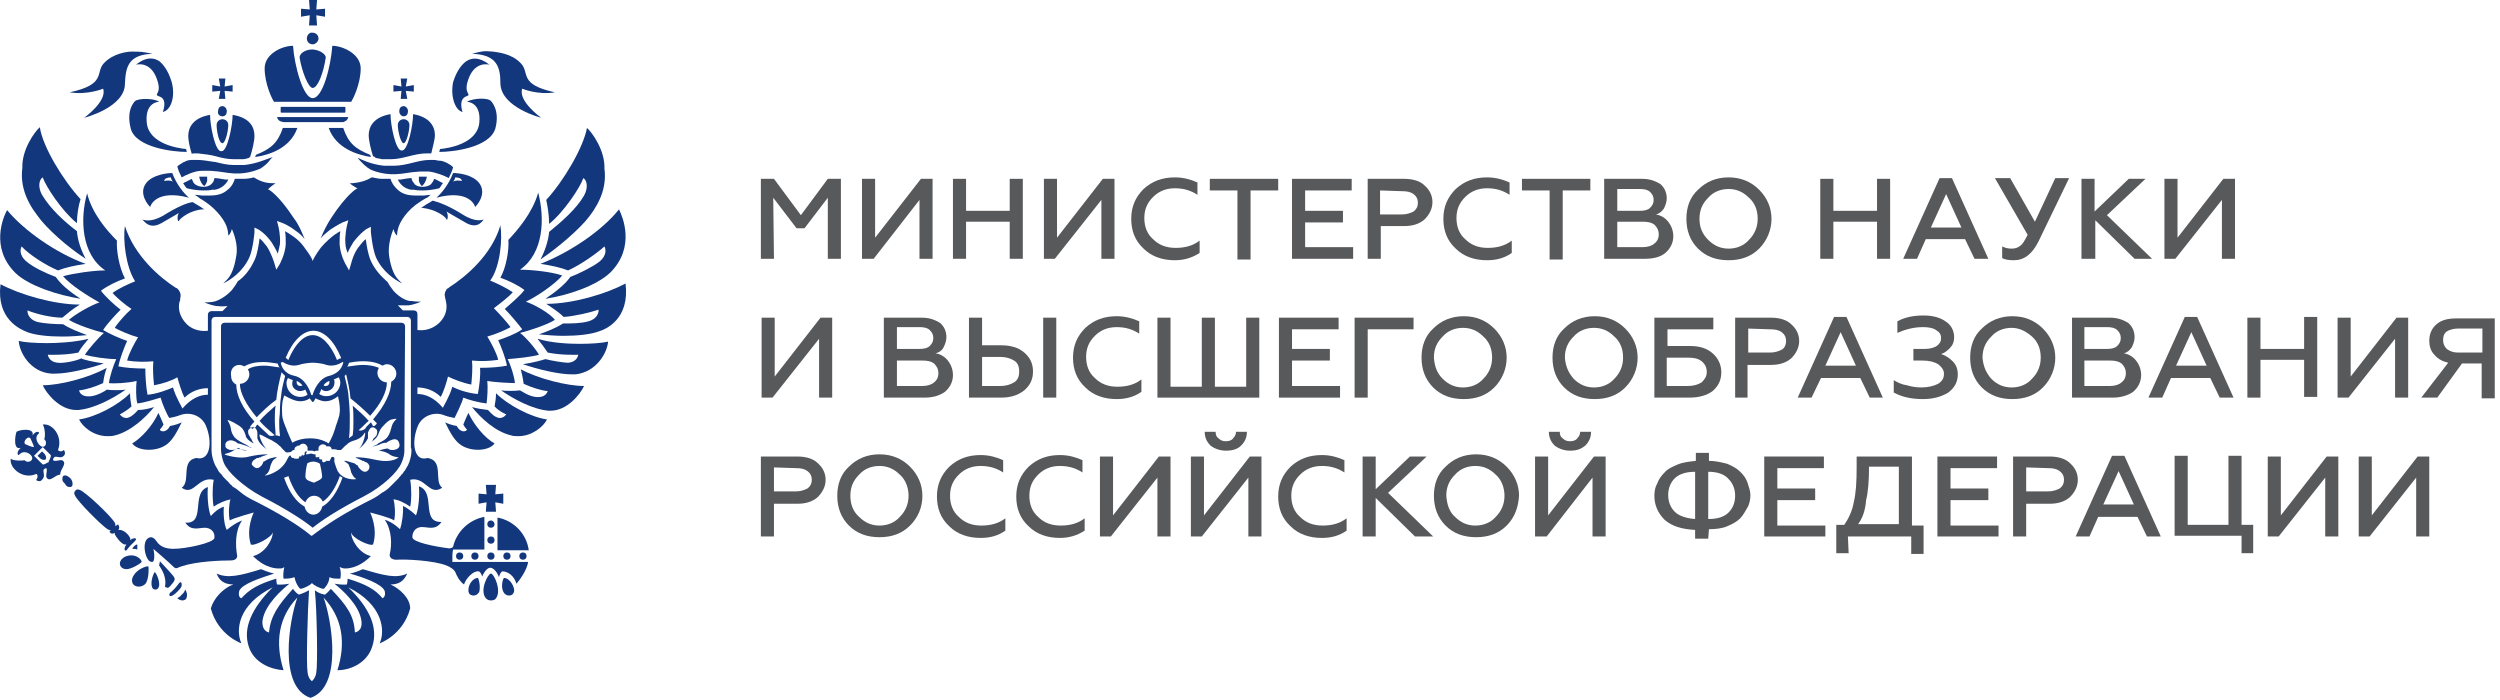 <svg width="200" height="56" viewBox="0 0 200 56" fill="none" xmlns="http://www.w3.org/2000/svg">
<path d="M61.917 20.703H60.87V14.306H61.917L64.071 17.214L66.225 14.306H67.272V20.703H66.225V15.818L64.362 18.26H63.722L61.859 15.818L61.917 20.703Z" fill="#58595B"/>
<path d="M69.893 20.703H68.961V14.306H70.009V19.016L73.676 14.306H74.607V20.703H73.559V15.992L69.893 20.703Z" fill="#58595B"/>
<path d="M77.285 20.703H76.237V14.306H77.285V16.865H80.777V14.306H81.825V20.703H80.777V17.737H77.285V20.703Z" fill="#58595B"/>
<path d="M84.386 20.703H83.513V14.306H84.561V19.016L88.227 14.306H89.159V20.703H88.111V15.992L84.386 20.703Z" fill="#58595B"/>
<path d="M93.99 20.819C93.001 20.819 92.128 20.528 91.487 19.889C90.789 19.249 90.498 18.435 90.498 17.504C90.498 16.516 90.847 15.76 91.487 15.12C92.186 14.48 93.001 14.19 93.99 14.19C94.689 14.19 95.271 14.364 95.795 14.597V15.585C95.271 15.236 94.689 15.062 93.99 15.062C93.292 15.062 92.71 15.295 92.245 15.76C91.779 16.225 91.546 16.748 91.546 17.446C91.546 18.144 91.779 18.726 92.245 19.133C92.71 19.598 93.292 19.831 94.049 19.831C94.805 19.831 95.445 19.656 95.97 19.249V20.238C95.329 20.645 94.689 20.819 93.99 20.819Z" fill="#58595B"/>
<path d="M96.784 15.236V14.306H102.256V15.236H100.044V20.761H98.996V15.236H96.784Z" fill="#58595B"/>
<path d="M108.251 20.703H103.362V14.306H108.135V15.236H104.41V16.865H107.436V17.795H104.41V19.772H108.251V20.703Z" fill="#58595B"/>
<path d="M110.405 20.703H109.415V14.306H112.326C113.024 14.306 113.606 14.48 113.956 14.829C114.364 15.178 114.596 15.643 114.596 16.167C114.596 16.69 114.364 17.155 113.956 17.562C113.548 17.911 113.024 18.086 112.326 18.086H110.463V20.703H110.405ZM110.405 15.236V17.155H112.151C112.559 17.155 112.85 17.039 113.083 16.923C113.316 16.748 113.432 16.516 113.432 16.225C113.432 15.934 113.316 15.702 113.083 15.527C112.85 15.353 112.559 15.294 112.151 15.294L110.405 15.236Z" fill="#58595B"/>
<path d="M118.962 20.819C117.972 20.819 117.099 20.528 116.459 19.889C115.76 19.249 115.469 18.435 115.469 17.504C115.469 16.516 115.818 15.76 116.459 15.12C117.157 14.48 117.972 14.19 118.962 14.19C119.66 14.19 120.242 14.364 120.766 14.597V15.585C120.242 15.236 119.66 15.062 118.962 15.062C118.263 15.062 117.681 15.295 117.215 15.76C116.75 16.225 116.517 16.748 116.517 17.446C116.517 18.144 116.75 18.726 117.215 19.133C117.681 19.598 118.263 19.831 119.02 19.831C119.777 19.831 120.417 19.656 120.941 19.249V20.238C120.359 20.645 119.718 20.819 118.962 20.819Z" fill="#58595B"/>
<path d="M121.756 15.236V14.306H127.227V15.236H125.016V20.761H123.968V15.236H121.756Z" fill="#58595B"/>
<path d="M131.594 20.703H128.334V14.306H131.361C132.002 14.306 132.409 14.48 132.816 14.713C133.165 15.004 133.34 15.411 133.34 15.876C133.34 16.167 133.224 16.458 133.108 16.69C132.933 16.923 132.758 17.097 132.467 17.155C132.875 17.214 133.224 17.446 133.457 17.737C133.69 18.028 133.864 18.435 133.864 18.9C133.864 19.424 133.631 19.889 133.224 20.238C132.875 20.528 132.351 20.703 131.594 20.703ZM129.382 15.236V16.865H131.187C131.536 16.865 131.827 16.807 132.002 16.632C132.176 16.458 132.292 16.283 132.292 15.992C132.292 15.702 132.176 15.527 132.002 15.353C131.827 15.178 131.536 15.12 131.187 15.12H129.382V15.236ZM129.382 17.737V19.772H131.42C131.827 19.772 132.176 19.656 132.351 19.482C132.583 19.307 132.7 19.075 132.7 18.726C132.7 18.435 132.583 18.202 132.351 17.97C132.118 17.795 131.827 17.737 131.42 17.737H129.382Z" fill="#58595B"/>
<path d="M140.732 19.889C140.091 20.528 139.277 20.819 138.287 20.819C137.297 20.819 136.482 20.528 135.842 19.889C135.202 19.249 134.911 18.435 134.911 17.504C134.911 16.574 135.202 15.76 135.842 15.178C136.482 14.539 137.297 14.19 138.287 14.19C139.277 14.19 140.091 14.539 140.732 15.178C141.372 15.818 141.721 16.632 141.721 17.504C141.721 18.377 141.372 19.249 140.732 19.889ZM136.657 19.191C137.123 19.656 137.647 19.889 138.287 19.889C138.927 19.889 139.51 19.656 139.917 19.191C140.382 18.726 140.615 18.144 140.615 17.504C140.615 16.807 140.382 16.225 139.917 15.818C139.451 15.353 138.927 15.12 138.287 15.12C137.647 15.12 137.064 15.353 136.657 15.818C136.192 16.283 135.959 16.807 135.959 17.504C135.959 18.202 136.192 18.726 136.657 19.191Z" fill="#58595B"/>
<path d="M146.67 20.703H145.622V14.306H146.67V16.865H150.162V14.306H151.21V20.703H150.162V17.737H146.67V20.703Z" fill="#58595B"/>
<path d="M153.362 20.703H152.257L155.167 14.248H156.157L159.067 20.703H157.961L157.205 19.133H154.061L153.362 20.703ZM155.691 15.527L154.469 18.202H156.913L155.691 15.527Z" fill="#58595B"/>
<path d="M161.105 20.819C160.697 20.819 160.348 20.761 160.174 20.645V19.714C160.407 19.831 160.64 19.889 160.93 19.889C161.222 19.889 161.396 19.831 161.629 19.656C161.803 19.54 161.978 19.249 162.211 18.784L159.592 14.248H160.814L162.793 17.737L164.423 14.248H165.529L163.084 19.307C162.56 20.354 161.92 20.819 161.105 20.819Z" fill="#58595B"/>
<path d="M167.566 20.703H166.518V14.306H167.566V16.923L170.301 14.306H171.64L168.555 17.214L172.164 20.703H170.767L167.624 17.621V20.703H167.566Z" fill="#58595B"/>
<path d="M174.027 20.703H173.154V14.306H174.202V19.016L177.869 14.306H178.8V20.703H177.753V15.992L174.027 20.703Z" fill="#58595B"/>
<path d="M61.801 31.81H60.928V25.413H61.976V30.124L65.643 25.413H66.575V31.81H65.527V27.1L61.801 31.81Z" fill="#58595B"/>
<path d="M73.967 31.81H70.707V25.413H73.734C74.374 25.413 74.782 25.588 75.189 25.82C75.538 26.111 75.713 26.518 75.713 26.983C75.713 27.274 75.597 27.565 75.48 27.798C75.364 28.03 75.131 28.205 74.84 28.263C75.248 28.321 75.597 28.554 75.829 28.844C76.062 29.135 76.237 29.542 76.237 30.008C76.237 30.531 76.004 30.996 75.597 31.345C75.189 31.636 74.665 31.81 73.967 31.81ZM71.754 26.286V27.914H73.559C73.908 27.914 74.2 27.856 74.374 27.681C74.549 27.507 74.665 27.332 74.665 27.042C74.665 26.751 74.549 26.576 74.374 26.402C74.2 26.227 73.908 26.169 73.559 26.169H71.754V26.286ZM71.754 28.844V30.88H73.792C74.2 30.88 74.549 30.764 74.723 30.589C74.956 30.415 75.072 30.182 75.072 29.833C75.072 29.542 74.956 29.31 74.723 29.077C74.49 28.903 74.2 28.844 73.792 28.844H71.754Z" fill="#58595B"/>
<path d="M80.078 31.81H77.518V25.413H78.566V27.623H80.078C80.835 27.623 81.476 27.798 81.941 28.205C82.407 28.612 82.64 29.077 82.64 29.717C82.64 30.356 82.407 30.822 81.941 31.229C81.418 31.636 80.835 31.81 80.078 31.81ZM78.566 28.554V30.88H80.021C80.486 30.88 80.835 30.764 81.126 30.589C81.418 30.415 81.534 30.124 81.534 29.717C81.534 29.31 81.418 29.019 81.126 28.844C80.835 28.67 80.486 28.554 80.021 28.554H78.566ZM84.502 31.81H83.455V25.413H84.502V31.81Z" fill="#58595B"/>
<path d="M89.333 31.927C88.344 31.927 87.471 31.636 86.83 30.997C86.132 30.357 85.841 29.543 85.841 28.612C85.841 27.624 86.19 26.868 86.83 26.228C87.529 25.588 88.344 25.297 89.333 25.297C90.032 25.297 90.614 25.472 91.138 25.704V26.693C90.614 26.344 90.032 26.17 89.333 26.17C88.635 26.17 88.053 26.402 87.587 26.868C87.122 27.333 86.889 27.856 86.889 28.554C86.889 29.252 87.122 29.833 87.587 30.241C88.053 30.706 88.635 30.938 89.392 30.938C90.148 30.938 90.789 30.764 91.313 30.357V31.345C90.73 31.753 90.09 31.927 89.333 31.927Z" fill="#58595B"/>
<path d="M100.743 31.81H92.594V25.413H93.641V30.938H96.144V25.413H97.192V30.938H99.695V25.413H100.743V31.81Z" fill="#58595B"/>
<path d="M107.204 31.81H102.314V25.413H107.088V26.344H103.362V27.914H106.389V28.844H103.362V30.88H107.204V31.81Z" fill="#58595B"/>
<path d="M109.416 31.81H108.368V25.413H113.083V26.344H109.416V31.81Z" fill="#58595B"/>
<path d="M119.544 30.997C118.903 31.636 118.089 31.927 117.099 31.927C116.109 31.927 115.294 31.636 114.654 30.997C114.014 30.357 113.723 29.543 113.723 28.612C113.723 27.682 114.014 26.868 114.654 26.286C115.294 25.646 116.109 25.297 117.099 25.297C118.089 25.297 118.903 25.646 119.544 26.286C120.184 26.926 120.533 27.74 120.533 28.612C120.533 29.485 120.184 30.357 119.544 30.997ZM115.411 30.299C115.877 30.764 116.4 30.997 117.041 30.997C117.681 30.997 118.263 30.764 118.67 30.299C119.136 29.833 119.369 29.252 119.369 28.612C119.369 27.914 119.136 27.333 118.67 26.926C118.205 26.46 117.681 26.228 117.041 26.228C116.4 26.228 115.818 26.46 115.411 26.926C114.945 27.391 114.712 27.914 114.712 28.612C114.771 29.31 114.945 29.833 115.411 30.299Z" fill="#58595B"/>
<path d="M130.021 30.997C129.381 31.636 128.566 31.927 127.577 31.927C126.587 31.927 125.772 31.636 125.132 30.997C124.491 30.357 124.201 29.543 124.201 28.612C124.201 27.682 124.491 26.868 125.132 26.286C125.772 25.646 126.587 25.297 127.577 25.297C128.566 25.297 129.381 25.646 130.021 26.286C130.662 26.926 131.011 27.74 131.011 28.612C131.011 29.485 130.662 30.357 130.021 30.997ZM125.889 30.299C126.355 30.764 126.878 30.997 127.518 30.997C128.159 30.997 128.741 30.764 129.148 30.299C129.614 29.833 129.847 29.252 129.847 28.612C129.847 27.914 129.614 27.333 129.148 26.926C128.682 26.46 128.159 26.228 127.518 26.228C126.878 26.228 126.296 26.46 125.889 26.926C125.423 27.391 125.19 27.914 125.19 28.612C125.248 29.31 125.481 29.833 125.889 30.299Z" fill="#58595B"/>
<path d="M135.144 31.81H132.35V25.413H137.065V26.344H133.398V27.681H135.203C135.959 27.681 136.541 27.856 137.007 28.263C137.414 28.612 137.705 29.135 137.705 29.775C137.705 30.415 137.473 30.88 137.007 31.287C136.541 31.636 135.901 31.81 135.144 31.81ZM133.339 28.612V30.88H135.027C135.493 30.88 135.842 30.764 136.134 30.589C136.367 30.356 136.541 30.124 136.541 29.775C136.541 29.426 136.425 29.135 136.134 28.903C135.842 28.67 135.493 28.612 135.027 28.612H133.339Z" fill="#58595B"/>
<path d="M139.859 31.81H138.812V25.413H141.664C142.362 25.413 142.945 25.588 143.294 25.937C143.701 26.286 143.934 26.751 143.934 27.274C143.934 27.798 143.701 28.263 143.294 28.67C142.887 29.019 142.362 29.193 141.664 29.193H139.802V31.81H139.859ZM139.859 26.286V28.205H141.606C142.013 28.205 142.305 28.088 142.538 27.972C142.77 27.856 142.887 27.565 142.887 27.274C142.887 26.983 142.77 26.751 142.538 26.576C142.305 26.402 142.013 26.344 141.606 26.344L139.859 26.286Z" fill="#58595B"/>
<path d="M144.923 31.81H143.817L146.727 25.355H147.717L150.627 31.81H149.579L148.823 30.24H145.68L144.923 31.81ZM147.251 26.576L146.029 29.252H148.473L147.251 26.576Z" fill="#58595B"/>
<path d="M153.829 31.927C152.898 31.927 152.14 31.752 151.5 31.403V30.415C151.791 30.589 152.14 30.764 152.548 30.822C152.955 30.938 153.305 30.996 153.712 30.996C154.236 30.996 154.702 30.88 155.051 30.705C155.401 30.473 155.517 30.24 155.517 29.891C155.517 29.601 155.342 29.368 155.051 29.135C154.76 28.961 154.353 28.845 153.829 28.845H153.072V27.914H154.003C154.411 27.914 154.76 27.798 154.935 27.681C155.168 27.507 155.284 27.333 155.284 27.042C155.284 26.751 155.168 26.576 154.876 26.402C154.643 26.228 154.236 26.169 153.829 26.169C153.13 26.169 152.432 26.344 151.791 26.635V25.704C152.432 25.355 153.13 25.239 153.887 25.239C154.643 25.239 155.225 25.413 155.633 25.704C156.099 25.995 156.332 26.46 156.332 26.984C156.332 27.333 156.215 27.623 155.983 27.856C155.75 28.089 155.517 28.263 155.284 28.321C155.633 28.437 155.924 28.612 156.215 28.903C156.506 29.194 156.623 29.542 156.623 29.95C156.623 30.531 156.39 30.996 155.866 31.403C155.284 31.752 154.643 31.927 153.829 31.927Z" fill="#58595B"/>
<path d="M163.433 30.997C162.793 31.636 161.978 31.927 160.989 31.927C159.999 31.927 159.184 31.636 158.544 30.997C157.903 30.357 157.613 29.543 157.613 28.612C157.613 27.682 157.903 26.868 158.544 26.286C159.184 25.646 159.999 25.297 160.989 25.297C161.978 25.297 162.793 25.646 163.433 26.286C164.074 26.926 164.423 27.74 164.423 28.612C164.423 29.485 164.074 30.357 163.433 30.997ZM159.301 30.299C159.766 30.764 160.29 30.997 160.931 30.997C161.571 30.997 162.153 30.764 162.56 30.299C163.026 29.833 163.259 29.252 163.259 28.612C163.259 27.914 163.026 27.333 162.56 26.926C162.094 26.519 161.571 26.228 160.931 26.228C160.29 26.228 159.708 26.46 159.301 26.926C158.835 27.391 158.602 27.914 158.602 28.612C158.66 29.31 158.893 29.833 159.301 30.299Z" fill="#58595B"/>
<path d="M169.021 31.81H165.762V25.413H168.789C169.429 25.413 169.837 25.588 170.244 25.82C170.593 26.111 170.768 26.518 170.768 26.983C170.768 27.274 170.652 27.565 170.535 27.798C170.36 28.03 170.186 28.205 169.895 28.263C170.302 28.321 170.652 28.554 170.884 28.844C171.117 29.135 171.292 29.542 171.292 30.008C171.292 30.531 171.059 30.996 170.652 31.345C170.244 31.636 169.662 31.81 169.021 31.81ZM166.751 26.286V27.914H168.556C168.905 27.914 169.197 27.856 169.371 27.681C169.546 27.507 169.662 27.332 169.662 27.042C169.662 26.751 169.546 26.576 169.371 26.402C169.197 26.227 168.905 26.169 168.556 26.169H166.751V26.286ZM166.751 28.844V30.88H168.789C169.197 30.88 169.546 30.764 169.72 30.589C169.953 30.415 170.069 30.182 170.069 29.833C170.069 29.542 169.953 29.31 169.72 29.077C169.487 28.903 169.197 28.844 168.789 28.844H166.751Z" fill="#58595B"/>
<path d="M172.979 31.81H171.873L174.784 25.355H175.773L178.683 31.81H177.577L176.821 30.24H173.678L172.979 31.81ZM175.307 26.576L174.085 29.252H176.53L175.307 26.576Z" fill="#58595B"/>
<path d="M180.838 31.81H179.79V25.413H180.838V27.914H184.33V25.355H185.378V31.752H184.33V28.786H180.838V31.81Z" fill="#58595B"/>
<path d="M187.88 31.81H187.007V25.413H188.055V30.124L191.722 25.413H192.654V31.81H191.606V27.1L187.88 31.81Z" fill="#58595B"/>
<path d="M194.982 31.81H193.702L195.856 29.019C195.39 28.902 195.041 28.728 194.749 28.379C194.458 28.088 194.342 27.681 194.342 27.274C194.342 26.751 194.517 26.285 194.924 25.937C195.331 25.588 195.856 25.471 196.554 25.471H199.581V31.868H198.533V29.077H196.961L194.982 31.81ZM196.612 28.205H198.592V26.285H196.612C196.263 26.285 195.913 26.402 195.739 26.518C195.506 26.693 195.448 26.925 195.448 27.216C195.448 27.507 195.564 27.739 195.739 27.914C195.972 28.088 196.263 28.205 196.612 28.205Z" fill="#58595B"/>
<path d="M61.917 42.918H60.87V36.521H63.78C64.478 36.521 65.061 36.695 65.41 37.044C65.817 37.393 66.05 37.858 66.05 38.382C66.05 38.905 65.817 39.37 65.41 39.777C65.002 40.126 64.478 40.301 63.78 40.301H61.917V42.918ZM61.917 37.393V39.312H63.664C64.071 39.312 64.362 39.196 64.595 39.08C64.828 38.905 64.944 38.672 64.944 38.382C64.944 38.091 64.828 37.858 64.595 37.684C64.362 37.509 64.071 37.451 63.664 37.451L61.917 37.393Z" fill="#58595B"/>
<path d="M72.803 42.045C72.162 42.685 71.348 42.976 70.358 42.976C69.368 42.976 68.553 42.685 67.913 42.045C67.273 41.406 66.982 40.591 66.982 39.661C66.982 38.73 67.273 37.916 67.913 37.335C68.553 36.695 69.368 36.346 70.358 36.346C71.348 36.346 72.162 36.695 72.803 37.335C73.443 37.974 73.792 38.789 73.792 39.661C73.792 40.591 73.443 41.406 72.803 42.045ZM68.728 41.347C69.194 41.813 69.717 42.045 70.358 42.045C70.998 42.045 71.58 41.813 71.988 41.347C72.453 40.882 72.686 40.301 72.686 39.661C72.686 39.021 72.453 38.382 71.988 37.974C71.522 37.509 70.998 37.277 70.358 37.277C69.717 37.277 69.135 37.509 68.728 37.974C68.262 38.44 68.029 38.963 68.029 39.661C68.029 40.359 68.262 40.94 68.728 41.347Z" fill="#58595B"/>
<path d="M78.448 43.034C77.459 43.034 76.586 42.743 75.945 42.104C75.247 41.464 74.956 40.65 74.956 39.719C74.956 38.731 75.305 37.975 75.945 37.335C76.644 36.695 77.459 36.404 78.448 36.404C79.147 36.404 79.729 36.579 80.253 36.812V37.8C79.729 37.451 79.147 37.277 78.448 37.277C77.75 37.277 77.168 37.509 76.703 37.975C76.237 38.44 76.004 38.963 76.004 39.661C76.004 40.359 76.237 40.941 76.703 41.348C77.168 41.813 77.75 42.045 78.507 42.045C79.263 42.045 79.904 41.871 80.428 41.464V42.453C79.846 42.86 79.206 43.034 78.448 43.034Z" fill="#58595B"/>
<path d="M84.794 43.034C83.804 43.034 82.932 42.743 82.291 42.104C81.593 41.464 81.301 40.65 81.301 39.719C81.301 38.731 81.651 37.975 82.291 37.335C82.989 36.695 83.804 36.404 84.794 36.404C85.492 36.404 86.074 36.579 86.598 36.812V37.8C86.074 37.451 85.492 37.277 84.794 37.277C84.095 37.277 83.513 37.509 83.048 37.975C82.582 38.44 82.349 38.963 82.349 39.661C82.349 40.359 82.582 40.941 83.048 41.348C83.513 41.813 84.095 42.045 84.852 42.045C85.609 42.045 86.249 41.871 86.773 41.464V42.453C86.133 42.86 85.492 43.034 84.794 43.034Z" fill="#58595B"/>
<path d="M88.867 42.918H87.995V36.521H89.043V41.231L92.71 36.521H93.641V42.918H92.593V38.207L88.867 42.918Z" fill="#58595B"/>
<path d="M96.144 42.918H95.271V36.521H96.319V41.231L99.986 36.521H100.917V42.918H99.869V38.207L96.144 42.918ZM98.065 36.055C97.599 36.055 97.133 35.881 96.843 35.648C96.551 35.358 96.377 35.009 96.377 34.544H97.25C97.25 34.776 97.309 34.95 97.483 35.067C97.658 35.241 97.832 35.299 98.065 35.299C98.298 35.299 98.531 35.241 98.647 35.067C98.822 34.892 98.88 34.718 98.88 34.544H99.753C99.753 35.009 99.579 35.358 99.287 35.648C98.997 35.939 98.589 36.055 98.065 36.055Z" fill="#58595B"/>
<path d="M105.749 43.034C104.759 43.034 103.887 42.743 103.246 42.104C102.547 41.464 102.256 40.65 102.256 39.719C102.256 38.731 102.606 37.975 103.246 37.335C103.944 36.695 104.759 36.404 105.749 36.404C106.447 36.404 107.029 36.579 107.553 36.812V37.8C107.029 37.451 106.447 37.277 105.749 37.277C105.05 37.277 104.468 37.509 104.003 37.975C103.537 38.44 103.304 38.963 103.304 39.661C103.304 40.359 103.537 40.941 104.003 41.348C104.468 41.813 105.05 42.045 105.807 42.045C106.564 42.045 107.204 41.871 107.728 41.464V42.453C107.146 42.86 106.506 43.034 105.749 43.034Z" fill="#58595B"/>
<path d="M110.056 42.918H109.008V36.521H110.056V39.138L112.791 36.521H114.13L111.045 39.428L114.654 42.918H113.199L110.056 39.836V42.918Z" fill="#58595B"/>
<path d="M120.533 42.045C119.893 42.685 119.078 42.976 118.089 42.976C117.099 42.976 116.285 42.685 115.644 42.045C115.004 41.406 114.713 40.591 114.713 39.661C114.713 38.73 115.004 37.916 115.644 37.335C116.285 36.695 117.099 36.346 118.089 36.346C119.078 36.346 119.893 36.695 120.533 37.335C121.174 37.974 121.523 38.789 121.523 39.661C121.465 40.591 121.174 41.406 120.533 42.045ZM116.401 41.347C116.866 41.813 117.39 42.045 118.03 42.045C118.671 42.045 119.253 41.813 119.661 41.347C120.126 40.882 120.359 40.301 120.359 39.661C120.359 39.021 120.126 38.382 119.661 37.974C119.195 37.509 118.671 37.277 118.03 37.277C117.39 37.277 116.808 37.509 116.401 37.974C115.935 38.44 115.703 38.963 115.703 39.661C115.76 40.359 115.935 40.94 116.401 41.347Z" fill="#58595B"/>
<path d="M123.735 42.918H122.804V36.521H123.851V41.231L127.518 36.521H128.45V42.918H127.402V38.207L123.735 42.918ZM125.597 36.055C125.131 36.055 124.666 35.881 124.375 35.648C124.084 35.358 123.909 35.009 123.909 34.544H124.782C124.782 34.776 124.841 34.95 125.015 35.067C125.19 35.241 125.364 35.299 125.597 35.299C125.83 35.299 126.063 35.241 126.179 35.067C126.354 34.892 126.412 34.718 126.412 34.544H127.285C127.285 35.009 127.111 35.358 126.819 35.648C126.47 35.939 126.121 36.055 125.597 36.055Z" fill="#58595B"/>
<path d="M136.658 43.092H135.61V42.394C134.562 42.336 133.747 42.103 133.165 41.58C132.641 41.056 132.35 40.417 132.35 39.661C132.35 39.312 132.408 38.963 132.583 38.672C132.7 38.323 132.932 38.032 133.165 37.8C133.398 37.509 133.805 37.335 134.213 37.16C134.62 36.986 135.144 36.928 135.668 36.869V36.23H136.716V36.869C137.24 36.869 137.705 36.986 138.171 37.102C138.578 37.276 138.928 37.451 139.219 37.742C139.51 38.032 139.684 38.265 139.801 38.614C139.917 38.963 140.033 39.312 140.033 39.603C140.033 39.893 139.976 40.3 139.801 40.591C139.626 40.882 139.451 41.231 139.219 41.464C138.928 41.754 138.578 41.929 138.171 42.103C137.763 42.278 137.24 42.336 136.716 42.336L136.658 43.092ZM135.61 41.522V37.742C134.911 37.742 134.329 37.916 133.98 38.265C133.631 38.614 133.456 39.079 133.456 39.603C133.456 40.126 133.631 40.591 133.98 40.94C134.329 41.289 134.911 41.464 135.61 41.522ZM136.658 37.742V41.522C137.414 41.522 137.938 41.347 138.288 40.998C138.637 40.649 138.811 40.184 138.811 39.661C138.811 39.137 138.637 38.672 138.288 38.323C137.938 37.916 137.356 37.742 136.658 37.742Z" fill="#58595B"/>
<path d="M146.029 42.918H141.139V36.521H145.912V37.451H142.187V39.08H145.214V40.01H142.187V42.045H146.029V42.918Z" fill="#58595B"/>
<path d="M147.892 44.255H146.902V41.987H147.543C147.892 41.464 148.183 40.882 148.299 40.184C148.474 39.487 148.532 38.556 148.532 37.393V36.521H152.956V42.045H153.887V44.313H152.898V42.918H147.833L147.892 44.255ZM148.648 41.929H151.908V37.335H149.521C149.521 38.382 149.464 39.312 149.288 40.01C149.231 40.824 148.998 41.464 148.648 41.929Z" fill="#58595B"/>
<path d="M159.883 42.918H154.993V36.521H159.766V37.451H156.041V39.08H159.068V40.01H156.041V42.045H159.883V42.918Z" fill="#58595B"/>
<path d="M162.094 42.918H161.047V36.521H163.957C164.655 36.521 165.238 36.695 165.587 37.044C165.994 37.393 166.227 37.858 166.227 38.382C166.227 38.905 165.994 39.37 165.587 39.777C165.179 40.126 164.655 40.301 163.957 40.301H162.094V42.918ZM162.094 37.393V39.312H163.84C164.248 39.312 164.539 39.196 164.772 39.08C165.005 38.905 165.121 38.672 165.121 38.382C165.121 38.091 165.005 37.858 164.772 37.684C164.539 37.509 164.248 37.451 163.84 37.451L162.094 37.393Z" fill="#58595B"/>
<path d="M167.159 42.918H166.053L168.963 36.463H169.952L172.863 42.918H171.757L171 41.348H167.857L167.159 42.918ZM169.487 37.684L168.264 40.359H170.71L169.487 37.684Z" fill="#58595B"/>
<path d="M180.315 44.255H179.325V42.86H173.969V36.463H175.017V41.987H178.277V36.463H179.325V41.987H180.256V44.255H180.315Z" fill="#58595B"/>
<path d="M182.293 42.918H181.42V36.521H182.467V41.231L186.134 36.521H187.066V42.918H186.018V38.207L182.293 42.918Z" fill="#58595B"/>
<path d="M189.569 42.918H188.696V36.521H189.743V41.231L193.41 36.521H194.342V42.918H193.294V38.207L189.569 42.918Z" fill="#58595B"/>
<path d="M39.274 41.639C39.1 41.639 38.983 41.755 38.983 41.929C38.983 42.103 39.1 42.219 39.274 42.219C39.448 42.219 39.565 42.103 39.565 41.929C39.565 41.813 39.448 41.639 39.274 41.639Z" fill="#13377D"/>
<path d="M40.265 44.488C40.265 44.662 40.381 44.778 40.555 44.778C40.73 44.778 40.846 44.662 40.846 44.488C40.846 44.314 40.73 44.197 40.555 44.197C40.381 44.197 40.265 44.314 40.265 44.488Z" fill="#13377D"/>
<path d="M39.274 44.197C39.1 44.197 38.983 44.314 38.983 44.488C38.983 44.662 39.1 44.778 39.274 44.778C39.448 44.778 39.565 44.662 39.565 44.488C39.565 44.314 39.448 44.197 39.274 44.197Z" fill="#13377D"/>
<path d="M41.545 44.488C41.545 44.662 41.661 44.778 41.835 44.778C42.01 44.778 42.126 44.662 42.126 44.488C42.126 44.314 42.01 44.197 41.835 44.197C41.661 44.197 41.545 44.314 41.545 44.488Z" fill="#13377D"/>
<path d="M38.867 38.789L38.925 39.545L38.285 39.486V40.301L38.925 40.184L38.867 40.94H39.682L39.624 40.184L40.264 40.301V39.486L39.624 39.545L39.682 38.789H38.867Z" fill="#13377D"/>
<path d="M39.799 41.406V44.023H42.302C42.127 42.685 41.08 41.639 39.799 41.406Z" fill="#13377D"/>
<path d="M39.274 42.918C39.1 42.918 38.983 43.034 38.983 43.208C38.983 43.382 39.1 43.498 39.274 43.498C39.448 43.498 39.565 43.382 39.565 43.208C39.565 43.034 39.448 42.918 39.274 42.918Z" fill="#13377D"/>
<path d="M40.322 46.233C40.264 46.233 40.031 46.872 40.264 47.338C40.38 47.57 40.613 47.687 40.846 47.628C41.079 47.57 41.137 47.337 41.137 47.221C41.079 46.698 40.672 46.233 40.322 46.233Z" fill="#13377D"/>
<path d="M38.227 46.233C37.877 46.233 37.47 46.698 37.47 47.221C37.47 47.396 37.528 47.57 37.761 47.628C37.994 47.687 38.227 47.57 38.343 47.338C38.459 46.872 38.285 46.233 38.227 46.233Z" fill="#13377D"/>
<path d="M39.275 45.883C39.042 45.883 38.343 47.221 38.867 47.861C38.984 47.977 39.1 48.035 39.275 48.035C39.45 48.035 39.624 47.977 39.682 47.861C40.148 47.221 39.508 45.883 39.275 45.883Z" fill="#13377D"/>
<path d="M36.19 44.488C36.19 44.197 36.248 43.965 36.248 43.965H38.751V43.732V41.871V41.348C37.529 41.58 36.539 42.511 36.248 43.732C36.19 43.848 35.957 43.907 35.782 43.848C34.851 43.732 32.988 43.383 32.988 42.976C32.988 42.395 33.396 42.162 33.745 42.162C34.269 42.162 34.851 42.453 35.317 41.755C33.629 41.813 34.909 39.37 33.512 38.905C33.57 39.545 33.512 40.65 33.279 41.231C33.279 41.231 32.756 40.708 32.232 40.475C32.29 40.941 32.173 41.871 31.999 42.336C31.999 42.336 31.417 41.755 30.776 41.58C31.359 42.395 31.359 43.616 31.184 44.314C31.126 44.546 31.3 44.779 31.708 44.779C32.406 44.721 34.735 44.837 35.724 45.244C36.015 45.36 36.306 45.535 36.423 45.767C36.539 46.058 36.772 46.523 37.121 46.756C37.296 46.233 37.878 45.651 38.285 45.709C38.402 45.709 38.518 45.942 38.576 46.116C38.635 45.942 38.926 45.419 39.217 45.419C39.508 45.419 39.799 45.826 39.915 46.175C39.973 45.942 40.09 45.709 40.206 45.709C40.614 45.709 41.138 46.058 41.312 46.698C41.487 46.523 42.185 45.593 42.244 44.953H36.19C36.19 45.011 36.19 44.779 36.19 44.488Z" fill="#13377D"/>
<path d="M37.703 44.488C37.703 44.662 37.819 44.778 37.993 44.778C38.168 44.778 38.284 44.662 38.284 44.488C38.284 44.314 38.168 44.197 37.993 44.197C37.819 44.197 37.703 44.314 37.703 44.488Z" fill="#13377D"/>
<path d="M36.481 44.488C36.481 44.662 36.597 44.778 36.771 44.778C36.946 44.778 37.062 44.662 37.062 44.488C37.062 44.314 36.946 44.197 36.771 44.197C36.597 44.197 36.481 44.314 36.481 44.488Z" fill="#13377D"/>
<path d="M12.382 45.767C12.265 45.883 12.033 46.523 12.149 46.93C12.207 47.105 12.265 47.163 12.44 47.163C12.615 47.163 12.673 47.047 12.731 46.872C12.789 46.465 12.498 45.825 12.382 45.767Z" fill="#13377D"/>
<path d="M14.536 47.57C14.42 47.745 14.245 47.803 14.187 47.861C14.245 47.919 14.42 48.035 14.594 48.035C14.711 48.035 14.827 47.977 14.886 47.919C15.06 47.57 14.886 47.279 14.827 47.163C14.769 47.279 14.711 47.454 14.536 47.57Z" fill="#13377D"/>
<path d="M13.721 46.756C13.954 46.523 14.012 46.349 13.954 46.232C13.896 46.058 13.372 45.534 12.79 44.895C12.79 45.011 12.732 45.127 12.732 45.244C13.139 45.825 13.314 46.407 13.197 46.93C13.255 46.988 13.255 46.988 13.314 46.988C13.43 47.105 13.605 46.93 13.721 46.756Z" fill="#13377D"/>
<path d="M14.536 46.814C14.536 46.698 14.536 46.64 14.478 46.581H14.42C14.361 46.581 14.303 46.698 14.245 46.756C14.187 46.814 14.129 46.93 14.012 47.047C13.896 47.163 13.838 47.221 13.721 47.337C13.605 47.396 13.546 47.512 13.546 47.57C13.546 47.57 13.546 47.57 13.546 47.628C13.605 47.687 13.605 47.687 13.663 47.687C13.721 47.687 13.896 47.628 14.187 47.337C14.478 47.047 14.536 46.93 14.536 46.814Z" fill="#13377D"/>
<path d="M10.694 43.731C10.694 43.731 10.636 43.79 10.578 43.906C10.694 43.906 10.868 43.906 10.985 43.964C10.985 43.848 10.985 43.673 10.985 43.557C10.868 43.557 10.752 43.673 10.694 43.731Z" fill="#13377D"/>
<path d="M12.266 43.907C12.266 43.907 13.488 44.953 13.896 45.361C14.012 45.477 14.128 45.477 14.245 45.419C14.303 45.361 14.419 45.361 14.536 45.302C15.758 44.895 17.737 44.837 18.436 44.837C18.901 44.837 19.018 44.605 18.96 44.372C18.843 43.674 18.785 42.453 19.367 41.639C18.727 41.871 18.145 42.395 18.145 42.395C17.912 41.988 17.854 40.999 17.912 40.534C17.33 40.708 16.864 41.29 16.864 41.29C16.631 40.708 16.573 39.603 16.631 38.964C15.234 39.429 16.515 41.929 14.827 41.813C15.293 42.511 15.875 42.22 16.399 42.22C16.748 42.22 17.213 42.453 17.155 43.034C17.097 43.441 14.827 43.907 13.896 43.907C13.255 43.907 12.79 43.732 12.499 43.267C12.324 43.034 12.207 42.976 12.033 42.976C11.8 43.034 11.567 43.209 11.567 43.79C11.567 44.139 11.742 44.953 12.149 44.953C12.382 45.012 12.382 44.314 12.266 43.907Z" fill="#13377D"/>
<path d="M9.938 43.557C9.996 43.557 10.054 43.557 10.112 43.557C9.938 43.79 9.938 43.965 9.996 44.023C10.112 44.139 10.171 43.907 10.462 43.616C10.753 43.325 10.927 43.209 10.869 43.092C10.811 43.034 10.636 43.034 10.403 43.209C10.403 43.15 10.462 43.092 10.403 43.034C10.287 42.743 9.88 42.395 9.589 42.395C9.53 42.395 9.53 42.395 9.472 42.395C9.589 42.22 9.53 42.104 9.472 41.987C9.414 41.929 9.356 41.987 9.239 42.104C9.239 42.046 9.239 41.929 9.181 41.813C8.832 41.231 6.853 39.37 6.387 39.196C6.096 39.08 6.038 39.254 6.038 39.254C6.038 39.254 5.863 39.37 5.98 39.603C6.154 40.068 8.075 41.987 8.599 42.336C8.715 42.395 8.832 42.453 8.89 42.395C8.774 42.511 8.715 42.511 8.832 42.627C8.89 42.685 9.006 42.743 9.181 42.627C9.181 42.685 9.181 42.685 9.181 42.743C9.297 42.976 9.647 43.441 9.938 43.557Z" fill="#13377D"/>
<path d="M11.334 44.953C11.334 44.778 10.985 44.429 10.52 44.429C9.879 44.429 9.588 44.837 9.588 45.069C9.588 45.476 9.996 45.534 10.112 45.534C10.52 45.534 11.276 45.069 11.334 44.953Z" fill="#13377D"/>
<path d="M10.753 45.942C10.578 46.175 10.52 46.407 10.578 46.582C10.636 46.814 10.869 46.931 11.102 46.931C11.335 46.931 11.568 46.814 11.684 46.64C11.917 46.233 11.917 45.36 11.859 45.302C11.626 45.302 11.044 45.535 10.753 45.942Z" fill="#13377D"/>
<path d="M5.048 36.87C4.873 36.695 4.466 36.986 4.233 36.812C4.349 36.23 4.757 36.812 5.106 36.463C5.281 36.288 5.164 36.056 5.106 35.997C4.931 36.172 4.698 36.114 4.64 35.997C5.048 34.951 4.233 33.846 3.418 33.962C3.593 34.195 3.651 34.951 3.534 35.125C3.825 35.358 3.651 35.881 3.301 35.707C3.069 35.59 2.661 35.009 3.127 34.66C3.127 34.485 2.836 34.486 2.603 34.834C2.778 34.195 1.555 34.369 1.322 34.544C1.206 34.834 1.031 36.056 1.672 35.823C1.322 36.114 1.381 36.404 1.497 36.404C1.904 35.939 2.428 36.288 2.545 36.521C2.719 36.87 2.196 37.102 1.963 36.812C1.788 36.87 1.031 36.87 0.857 36.695C0.74 37.51 1.904 38.382 2.894 37.916C3.01 37.916 3.069 38.207 2.894 38.382C2.952 38.498 3.243 38.556 3.36 38.382C3.767 37.975 3.185 37.568 3.709 37.451C3.825 37.684 3.593 38.091 3.767 38.265C4.058 38.556 4.407 37.975 4.815 37.975C4.815 37.51 5.339 37.16 5.048 36.87ZM2.021 35.532C2.021 35.532 1.846 35.416 2.079 35.125C2.312 34.892 2.428 35.067 2.428 35.067C2.428 35.067 2.661 35.532 2.719 35.765C2.487 35.765 2.021 35.532 2.021 35.532ZM3.884 36.986C3.767 36.986 3.476 37.277 3.36 37.102L2.719 36.463L3.069 36.114L3.418 35.765L4.058 36.404C4.116 36.579 3.884 36.87 3.884 36.986Z" fill="#13377D"/>
<path d="M5.223 38.033C5.165 38.033 5.106 38.033 5.048 38.091C4.99 38.149 4.99 38.266 4.99 38.382C4.99 38.498 5.106 38.614 5.223 38.731C5.281 38.905 5.456 38.963 5.572 38.963C5.63 38.963 5.688 38.963 5.747 38.905C5.863 38.789 5.805 38.44 5.63 38.266C5.514 38.149 5.339 38.033 5.223 38.033Z" fill="#13377D"/>
<path d="M3.36 36.114L3.185 36.288L3.01 36.462C3.01 36.462 3.36 36.928 3.651 36.753C3.825 36.462 3.36 36.114 3.36 36.114Z" fill="#13377D"/>
<path d="M37.354 34.369C37.354 34.486 36.889 34.718 36.539 34.078C36.19 34.02 35.841 33.904 35.608 33.788C36.015 34.602 36.365 35.3 36.947 35.649C37.82 36.172 39.159 36.056 39.566 35.474C38.809 35.067 37.936 34.02 37.471 33.032C37.354 33.264 37.179 33.671 37.063 33.962C37.121 34.078 37.238 34.253 37.354 34.369Z" fill="#13377D"/>
<path d="M45.445 21.634C46.376 21.227 47.715 20.296 48.355 19.715C48.413 19.831 48.646 20.354 47.948 20.936C47.424 21.343 46.376 21.866 45.619 22.157C45.27 22.68 44.572 23.262 43.64 23.902C45.503 23.611 47.715 22.855 48.821 21.808C50.858 19.773 49.81 17.33 49.519 16.749C48.18 18.435 45.619 20.18 43.233 21.11C44.048 21.227 44.862 21.401 45.445 21.634Z" fill="#13377D"/>
<path d="M43.931 17.912C45.154 16.923 46.434 14.946 46.667 14.248C46.958 14.422 47.075 15.004 46.725 15.644C46.085 16.749 44.921 17.737 43.931 18.551C43.873 19.249 43.582 20.122 43.233 20.761C44.688 19.773 46.376 18.319 47.133 17.33C48.122 16.051 48.53 14.771 48.355 13.492C48.413 12.038 47.365 10.584 46.958 10.235C46.667 11.806 45.095 14.481 43.698 15.993C43.815 16.516 43.931 17.272 43.931 17.912Z" fill="#13377D"/>
<path d="M43 27.1C43.291 27.449 43.582 27.856 43.815 28.205C44.921 28.437 46.26 28.379 46.26 28.379C46.26 28.379 46.202 28.961 45.445 29.019C45.096 29.019 44.048 28.845 43.64 28.728C43.466 28.786 42.651 29.019 41.836 29.135C43 29.542 44.688 29.949 45.736 29.949C45.852 29.949 45.91 29.949 46.027 29.949C47.715 29.775 48.588 28.205 48.646 27.332C48.122 27.449 47.249 27.507 46.376 27.507C45.561 27.507 44.106 27.449 43 27.1Z" fill="#13377D"/>
<path d="M50.044 22.68C48.53 23.494 45.853 24.308 43.699 24.308C44.223 24.657 44.747 25.006 45.096 25.355C45.969 25.297 47.191 25.006 47.89 24.773C47.89 24.89 47.89 25.471 47.075 25.704C46.493 25.878 45.678 25.878 45.038 25.878C44.514 26.227 43.757 26.518 43.117 26.751C43.699 26.809 44.456 26.867 45.096 26.867C46.202 26.867 47.25 26.751 47.89 26.518C48.472 26.344 50.393 25.529 50.044 22.68Z" fill="#13377D"/>
<path d="M41.894 30.706C42.534 30.996 43.233 31.229 43.815 31.287C43.815 31.287 43.698 31.869 42.825 31.752C42.301 31.694 41.719 31.287 41.603 31.229C41.195 31.287 40.38 31.287 40.089 31.229C41.079 31.927 42.592 32.741 43.873 32.857C43.931 32.857 43.989 32.857 44.047 32.857C45.386 32.857 46.434 31.52 46.725 30.88C45.386 30.88 43.058 30.299 41.661 29.543C41.719 29.775 41.836 30.24 41.894 30.706Z" fill="#13377D"/>
<path d="M39.566 32.508C39.915 32.916 40.497 33.148 40.497 33.148C40.497 33.148 40.322 33.439 39.973 33.439C39.857 33.439 39.74 33.381 39.624 33.323C39.391 33.206 39.042 32.799 39.042 32.799C38.576 32.741 38.169 32.683 37.761 32.567C38.46 33.439 39.624 34.544 40.904 34.835C41.079 34.893 41.254 34.893 41.486 34.893C42.592 34.893 43.524 34.079 43.757 33.555C42.476 33.381 40.613 32.392 39.682 31.462C39.682 31.811 39.624 32.218 39.566 32.508Z" fill="#13377D"/>
<path d="M31.242 46.756C31.882 46.756 32.29 46.523 32.581 45.884C31.708 46.291 30.776 46.058 29.03 45.535C29.03 45.535 28.39 45.826 27.982 45.884C29.03 46.175 30.544 46.698 30.776 47.28C30.893 47.745 30.602 47.861 30.602 47.861C30.02 47.163 29.321 46.756 27.808 46.291C27.808 46.582 27.75 46.756 27.75 46.756C27.75 46.756 27.459 46.814 26.76 46.698C27.342 47.163 28.739 48.384 28.914 49.664C29.03 50.536 28.39 50.594 28.39 50.594C28.332 49.257 27.75 48.443 26.469 47.105C26.469 47.105 26.236 47.396 26.003 47.57C26.003 47.57 25.538 47.512 25.188 47.221C25.363 48.966 25.421 53.153 25.305 53.793C25.247 54.258 24.956 54.491 24.956 54.491C24.956 54.491 24.665 54.316 24.606 53.793C24.49 53.095 24.606 48.908 24.723 47.221C24.315 47.454 23.908 47.57 23.908 47.57C23.617 47.396 23.442 47.105 23.442 47.105C22.22 48.443 21.638 49.315 21.521 50.594C21.521 50.594 20.939 50.536 20.997 49.664C21.172 48.384 22.569 47.163 23.151 46.698C22.511 46.814 22.162 46.756 22.162 46.756C22.162 46.756 22.103 46.582 22.103 46.291C20.59 46.756 19.95 47.163 19.309 47.861C19.309 47.861 19.018 47.803 19.135 47.28C19.367 46.698 20.881 46.233 21.929 45.884C21.579 45.826 20.881 45.535 20.881 45.535C19.193 46.058 18.203 46.291 17.33 45.884C17.563 46.523 18.029 46.756 18.669 46.756C17.854 47.047 17.097 47.861 16.864 48.675C17.447 50.827 19.309 51.467 19.309 51.467C18.844 50.42 19.018 48.384 21.812 46.989C20.124 48.675 19.426 50.245 19.891 51.699C20.299 53.037 21.696 53.56 22.685 53.618C21.987 51.408 22.278 49.373 23.791 47.803C23.151 49.548 22.22 54.956 24.839 55.828C27.459 54.956 26.527 49.548 25.887 47.803C27.4 49.431 27.691 51.408 26.993 53.618C28.041 53.618 29.379 53.037 29.787 51.699C30.253 50.245 29.612 48.675 27.866 46.989C30.66 48.384 30.834 50.478 30.369 51.467C30.369 51.467 32.232 50.827 32.814 48.675C32.814 47.861 31.999 47.105 31.242 46.756Z" fill="#13377D"/>
<path d="M13.197 35.649C13.779 35.3 14.129 34.602 14.536 33.788C14.303 33.904 13.954 34.02 13.605 34.078C13.255 34.718 12.79 34.486 12.79 34.369C12.906 34.253 13.023 34.078 13.081 33.962C12.964 33.671 12.79 33.264 12.673 33.032C12.208 34.078 11.276 35.067 10.578 35.474C10.985 36.056 12.324 36.172 13.197 35.649Z" fill="#13377D"/>
<path d="M6.445 23.901C5.456 23.262 4.815 22.68 4.466 22.157C3.651 21.866 2.604 21.343 2.138 20.936C1.439 20.354 1.672 19.831 1.73 19.714C2.312 20.354 3.651 21.226 4.641 21.633C5.223 21.401 6.038 21.226 6.853 21.11C4.466 20.238 1.905 18.435 0.566 16.807C0.275 17.33 -0.831 19.831 1.265 21.866C2.312 22.855 4.583 23.611 6.445 23.901Z" fill="#13377D"/>
<path d="M6.853 20.703C6.504 20.063 6.213 19.249 6.154 18.493C5.165 17.737 4.059 16.749 3.36 15.586C3.011 14.946 3.127 14.364 3.419 14.19C3.651 14.888 4.932 16.865 6.154 17.854C6.154 17.214 6.271 16.458 6.445 15.934C5.048 14.422 3.419 11.747 3.186 10.177C2.778 10.526 1.73 11.98 1.789 13.434C1.614 14.713 2.022 15.993 3.011 17.272C3.71 18.261 5.398 19.773 6.853 20.703Z" fill="#13377D"/>
<path d="M6.271 28.205C6.445 27.856 6.795 27.449 7.086 27.1C5.98 27.391 4.524 27.449 3.768 27.449C2.836 27.449 1.963 27.391 1.498 27.274C1.556 28.205 2.429 29.775 4.117 29.891C4.233 29.891 4.292 29.891 4.408 29.891C5.456 29.891 7.144 29.484 8.308 29.077C7.493 28.961 6.678 28.786 6.503 28.67C6.038 28.903 4.99 29.077 4.641 29.019C3.884 28.961 3.826 28.379 3.826 28.379C3.826 28.379 5.165 28.437 6.271 28.205Z" fill="#13377D"/>
<path d="M2.196 26.576C2.836 26.809 3.826 26.925 4.99 26.925C5.688 26.925 6.387 26.867 6.969 26.809C6.329 26.576 5.572 26.286 5.048 25.937C4.408 25.937 3.534 25.879 3.011 25.762C2.196 25.53 2.196 24.948 2.196 24.832C2.894 25.123 4.117 25.413 4.99 25.413C5.339 25.123 5.805 24.715 6.387 24.367C4.291 24.367 1.555 23.552 0.042 22.738C-0.307 25.53 1.614 26.344 2.196 26.576Z" fill="#13377D"/>
<path d="M6.095 32.799C6.154 32.799 6.212 32.799 6.27 32.799C7.551 32.683 9.064 31.869 10.053 31.171C9.762 31.229 8.889 31.229 8.54 31.171C8.424 31.287 7.783 31.636 7.318 31.694C6.386 31.811 6.328 31.229 6.328 31.229C6.91 31.171 7.609 30.938 8.249 30.648C8.307 30.182 8.424 29.717 8.54 29.426C7.085 30.24 4.757 30.822 3.418 30.822C3.709 31.462 4.757 32.799 6.095 32.799Z" fill="#13377D"/>
<path d="M8.599 34.893C8.773 34.893 9.006 34.893 9.181 34.835C10.403 34.544 11.626 33.439 12.324 32.567C11.916 32.683 11.509 32.799 11.043 32.799C11.043 32.799 10.752 33.148 10.461 33.323C10.345 33.381 10.228 33.439 10.112 33.439C9.763 33.439 9.588 33.148 9.588 33.148C9.588 33.148 10.17 32.857 10.52 32.508C10.461 32.218 10.403 31.811 10.403 31.462C9.414 32.45 7.609 33.381 6.328 33.555C6.561 34.079 7.434 34.893 8.599 34.893Z" fill="#13377D"/>
<path d="M24.548 3.082C24.548 3.373 24.781 3.547 25.014 3.547C25.246 3.547 25.479 3.315 25.479 3.082C25.479 2.791 25.246 2.617 25.014 2.617C24.781 2.559 24.548 2.791 24.548 3.082Z" fill="#13377D"/>
<path d="M24.723 2.035H25.363L25.305 1.221L26.003 1.338V0.698L25.305 0.756L25.363 0H24.723L24.781 0.756L24.082 0.698V1.338L24.781 1.221L24.723 2.035Z" fill="#13377D"/>
<path d="M22.452 9.712C22.51 9.712 22.627 9.77 22.685 9.77H27.342C27.458 9.77 27.516 9.77 27.575 9.712C27.749 9.654 27.807 9.538 27.866 9.363H22.161C22.219 9.596 22.336 9.654 22.452 9.712Z" fill="#13377D"/>
<path d="M27.575 9.014C27.633 9.014 27.633 8.956 27.633 8.956V8.607C27.633 8.549 27.575 8.549 27.575 8.549H22.511C22.453 8.549 22.453 8.607 22.453 8.607V8.956C22.453 9.014 22.511 9.014 22.511 9.014H27.575Z" fill="#13377D"/>
<path d="M28.098 8.142C28.215 7.967 28.855 6.746 28.855 5.467C28.855 4.304 27.4 3.664 26.585 3.664C26.468 5.292 25.828 7.851 25.013 7.851C24.257 7.851 23.558 5.292 23.442 3.664C22.569 3.664 21.172 4.304 21.172 5.467C21.172 6.746 21.812 8.026 21.928 8.142H28.098Z" fill="#13377D"/>
<path d="M25.014 7.037C25.421 7.037 25.887 5.816 26.062 4.595C26.062 4.362 25.654 4.013 25.014 3.955C24.374 3.955 23.966 4.304 23.966 4.595C24.141 5.699 24.665 7.037 25.014 7.037Z" fill="#13377D"/>
<path d="M32.406 26.111C32.406 25.937 32.289 25.821 32.115 25.821H17.97C17.796 25.821 17.679 25.937 17.679 26.111V35.823V35.881V35.939C17.679 35.939 17.679 36.463 17.912 37.044C18.203 37.742 19.425 38.905 20.939 39.719C23.093 40.824 24.373 41.697 25.013 42.22C25.654 41.697 26.934 40.824 29.088 39.719C30.66 38.905 31.824 37.742 32.115 37.044C32.406 36.404 32.348 35.939 32.348 35.939L32.406 26.111ZM27.633 29.659V29.717C27.807 30.415 27.982 31.171 28.04 31.869C28.622 32.334 29.146 32.799 29.612 33.264C30.485 32.276 30.951 31.345 30.951 30.589C30.543 30.589 30.194 30.24 30.194 29.833C30.194 29.659 30.252 29.542 30.31 29.426C29.903 29.252 29.437 29.194 29.03 29.194C28.68 29.194 28.331 29.252 27.924 29.31H27.866L27.749 29.368L27.807 29.31C27.866 29.194 27.866 29.135 27.924 29.019C29.088 28.786 30.019 28.903 30.601 29.252C30.718 29.194 30.834 29.135 30.951 29.135C31.358 29.135 31.707 29.484 31.707 29.891C31.707 30.182 31.533 30.415 31.3 30.531C31.3 31.345 30.834 32.392 29.845 33.555C29.903 33.613 29.961 33.671 30.019 33.73C30.078 33.788 30.078 33.788 30.136 33.846V33.904C30.078 33.962 30.019 34.02 29.961 34.078H29.903C29.903 34.078 29.903 34.078 29.845 34.078C29.786 34.02 29.786 34.02 29.786 33.962C29.728 33.904 29.728 33.846 29.67 33.788C29.554 33.904 29.437 34.02 29.321 34.136L29.204 34.311C29.03 34.427 28.855 34.486 28.739 34.427H28.68L28.739 34.369C29.03 34.136 29.262 33.846 29.495 33.671C29.146 33.264 28.68 32.857 28.215 32.45C28.273 32.857 28.273 33.264 28.273 33.671C28.273 34.02 28.273 34.427 28.215 34.834C28.157 34.893 28.04 34.951 27.982 35.009L27.924 35.067V35.009C27.982 34.544 27.982 34.078 27.982 33.671C27.982 33.555 27.982 33.381 27.982 33.264V33.148C27.982 32.857 27.924 32.043 27.866 31.52C27.807 31.054 27.691 30.589 27.575 30.124V30.066C27.633 30.008 27.691 29.95 27.749 29.891L27.633 29.659ZM22.86 28.612C23.442 27.216 24.257 26.46 25.072 26.46C25.887 26.46 26.701 27.216 27.283 28.612V28.67H27.225C27.167 28.67 27.109 28.728 26.992 28.786H26.934V28.728C26.41 27.507 25.712 26.809 25.013 26.809C24.315 26.809 23.616 27.507 23.093 28.728V28.786H23.034C22.976 28.67 22.86 28.67 22.86 28.612ZM22.627 28.961C22.801 29.077 23.325 29.368 23.907 29.194C24.431 29.019 25.013 29.019 25.013 29.019C25.013 29.019 25.654 29.019 26.119 29.194C26.701 29.368 27.225 29.077 27.4 28.961C27.458 28.961 27.458 28.961 27.458 29.019C27.4 29.252 27.225 29.833 26.352 30.066C25.537 30.24 25.13 31.171 25.013 31.578C25.013 31.636 24.955 31.636 24.897 31.578C24.78 31.171 24.373 30.24 23.558 30.066C22.685 29.891 22.51 29.252 22.452 29.019C22.569 28.961 22.627 28.961 22.627 28.961ZM24.024 31.287C24.14 31.287 24.315 31.229 24.431 31.171C24.489 31.287 24.548 31.462 24.606 31.578C24.431 31.694 24.257 31.752 24.024 31.752C23.384 31.752 22.918 31.229 22.918 30.647C22.918 30.473 22.976 30.357 23.034 30.24C23.151 30.298 23.267 30.357 23.442 30.415C23.384 30.473 23.384 30.589 23.384 30.647C23.325 30.996 23.675 31.287 24.024 31.287ZM23.733 30.589C23.733 30.531 23.733 30.531 23.733 30.473C23.907 30.531 24.082 30.706 24.198 30.822C24.14 30.88 24.082 30.88 24.024 30.88C23.849 30.88 23.733 30.764 23.733 30.589ZM24.024 32.101C24.257 32.101 24.548 32.043 24.78 31.869C24.839 31.927 24.955 32.159 25.013 32.159C25.13 32.159 25.188 31.927 25.246 31.869C25.479 31.985 25.77 32.101 26.003 32.101C26.41 32.101 26.76 31.927 27.051 31.694C27.051 31.694 27.051 31.694 27.051 31.752C27.167 32.218 27.225 32.799 27.167 33.032C27.167 33.264 27.051 33.497 26.992 33.73C26.876 34.02 26.818 34.253 26.818 34.253C26.818 34.253 26.818 34.311 26.76 34.427C26.701 34.66 26.527 35.067 26.294 35.474C25.828 35.183 25.363 35.067 24.78 35.067C24.257 35.067 23.791 35.183 23.384 35.416C23.209 35.009 23.034 34.66 22.976 34.486C22.918 34.369 22.918 34.311 22.918 34.311C22.918 34.311 22.801 34.078 22.685 33.73C22.627 33.555 22.569 33.322 22.569 33.09C22.569 32.915 22.51 32.334 22.685 31.81C22.685 31.752 22.743 31.694 22.743 31.636C23.151 31.869 23.616 32.101 24.024 32.101ZM26.061 31.287C26.469 31.287 26.76 30.996 26.76 30.589C26.76 30.473 26.76 30.415 26.701 30.357C26.818 30.298 26.992 30.24 27.109 30.182C27.167 30.298 27.225 30.473 27.225 30.589C27.225 31.229 26.701 31.694 26.119 31.694C25.887 31.694 25.712 31.636 25.537 31.52C25.596 31.403 25.654 31.287 25.712 31.113C25.77 31.229 25.945 31.287 26.061 31.287ZM25.887 30.822C26.003 30.647 26.177 30.531 26.352 30.473C26.352 30.531 26.352 30.531 26.352 30.589C26.352 30.764 26.236 30.88 26.061 30.88C26.003 30.88 25.945 30.88 25.887 30.822ZM19.134 29.194C19.309 29.194 19.425 29.252 19.542 29.31C19.949 29.077 20.415 28.961 21.055 28.961C21.404 28.961 21.754 29.019 22.161 29.077H22.219C22.219 29.135 22.277 29.252 22.336 29.368L22.394 29.426L22.277 29.368C22.219 29.368 22.219 29.368 22.161 29.368C21.812 29.31 21.463 29.252 21.113 29.252C20.706 29.252 20.182 29.31 19.833 29.542C19.891 29.659 19.949 29.775 19.949 29.95C19.949 30.357 19.6 30.706 19.192 30.706C19.192 31.403 19.658 32.334 20.531 33.381C20.997 32.915 21.521 32.392 22.103 31.985C22.161 31.287 22.336 30.531 22.51 29.833V29.775L22.569 29.833C22.627 29.891 22.685 29.95 22.743 30.008C22.743 30.008 22.743 30.008 22.801 30.066V30.124C22.685 30.589 22.569 30.996 22.51 31.462V31.52C22.452 31.869 22.394 32.334 22.394 32.799C22.394 33.148 22.336 33.439 22.336 33.671C22.336 34.02 22.336 34.369 22.394 34.834V34.893H22.336C22.219 34.834 22.161 34.834 22.103 34.834H22.045V34.776C22.045 34.486 21.986 34.078 21.986 33.671C21.986 33.264 21.986 32.857 22.045 32.45C21.579 32.857 21.113 33.264 20.764 33.671C21.055 34.02 21.463 34.369 21.928 34.776L21.986 34.834H21.928C21.812 34.893 21.637 34.893 21.521 34.834C21.172 34.486 20.881 34.253 20.59 33.962C20.531 34.02 20.473 34.078 20.473 34.136L20.415 34.195C20.357 34.195 20.298 34.253 20.182 34.311L20.124 34.253C20.124 34.253 20.066 34.253 20.066 34.195H20.007V34.136C20.124 33.962 20.24 33.846 20.357 33.73C19.367 32.625 18.901 31.578 18.901 30.764C18.669 30.647 18.494 30.415 18.494 30.124C18.378 29.542 18.727 29.194 19.134 29.194ZM27.4 38.207C26.992 39.37 26.41 40.185 25.77 40.533C25.712 40.882 25.421 41.173 25.072 41.173C24.722 41.173 24.431 40.882 24.373 40.533C23.733 40.185 23.151 39.429 22.743 38.266V38.207L23.093 38.091V38.149C23.442 39.138 23.907 39.836 24.431 40.185C24.548 39.894 24.78 39.661 25.13 39.661C25.479 39.661 25.712 39.894 25.828 40.126C26.352 39.778 26.818 39.08 27.167 38.149V38.091H27.225C27.225 38.149 27.283 38.149 27.4 38.207ZM24.431 38.149C24.431 37.917 24.489 37.277 24.606 37.044C24.722 36.986 24.897 36.928 25.072 36.928C25.246 36.928 25.421 36.986 25.596 37.102C25.654 37.335 25.77 37.917 25.77 38.149C25.77 38.382 25.188 38.556 25.13 38.614C24.955 38.556 24.431 38.44 24.431 38.149ZM31.882 35.823C31.824 35.881 31.765 35.939 31.707 35.939C31.649 35.939 31.591 35.998 31.474 35.998H31.416C31.3 35.998 31.183 35.998 31.125 35.939C31.067 35.939 31.067 35.881 31.009 35.881C30.834 35.881 30.427 35.998 30.31 36.056C30.369 36.056 30.892 36.114 31.242 36.404C31.416 36.521 31.765 36.579 31.882 36.579C31.882 36.637 31.3 37.044 30.194 36.812L29.903 36.754C29.379 36.637 28.913 36.579 28.389 36.579C28.448 36.579 28.506 36.637 28.506 36.637C28.622 36.695 28.797 36.754 28.913 36.812C28.913 36.812 28.971 36.812 28.971 36.87H29.03C29.088 36.87 29.146 36.87 29.146 36.928C29.204 36.928 29.262 36.986 29.321 36.986C29.379 37.044 29.495 37.102 29.495 37.161C29.495 37.219 29.554 37.219 29.554 37.277C29.554 37.393 29.554 37.451 29.495 37.568C29.321 37.8 29.088 37.8 28.855 37.568L28.797 37.51C28.739 37.451 28.68 37.393 28.622 37.277V37.219C28.622 37.219 28.622 37.219 28.564 37.219C28.448 37.161 28.389 37.044 28.273 37.044C28.098 36.986 27.866 36.928 27.691 36.87C27.633 36.87 27.575 36.87 27.516 36.87C27.691 36.986 27.866 37.102 27.924 37.219C27.924 37.219 27.924 37.219 27.924 37.277C28.04 37.451 28.04 37.626 28.098 37.8C28.273 38.149 28.331 38.207 28.506 38.324C28.331 38.382 27.458 38.382 27.051 37.742C27.051 37.742 26.992 37.684 26.992 37.626C26.876 37.393 26.818 37.161 26.76 36.986C26.701 36.812 26.818 36.637 26.701 36.579C26.585 36.521 26.527 36.579 26.527 36.579C26.469 36.637 26.469 36.637 26.469 36.637V36.695C26.469 36.754 26.41 36.754 26.41 36.754V36.812C26.41 36.812 26.41 36.87 26.352 36.87C26.352 36.87 26.352 36.87 26.294 36.87C26.236 36.87 26.236 36.87 26.177 36.87C26.177 36.87 26.177 36.87 26.119 36.87C26.119 36.87 26.061 36.87 26.061 36.928C26.003 36.928 25.945 36.986 25.887 36.986C25.828 36.986 25.77 36.928 25.77 36.87C25.77 36.812 25.77 36.812 25.77 36.754C25.712 36.754 25.712 36.754 25.654 36.754C25.596 36.754 25.596 36.754 25.537 36.695C25.537 36.637 25.537 36.579 25.537 36.579C25.537 36.521 25.537 36.521 25.537 36.521C25.479 36.579 25.479 36.579 25.421 36.579C25.363 36.579 25.363 36.579 25.304 36.579C25.246 36.579 25.246 36.521 25.246 36.463V36.404C25.246 36.404 25.246 36.404 25.246 36.346C25.246 36.346 25.246 36.346 25.188 36.346H25.13C25.072 36.346 24.955 36.288 24.897 36.288C24.897 36.288 24.897 36.288 24.839 36.288C24.78 36.288 24.664 36.346 24.606 36.346H24.548H24.489C24.489 36.346 24.489 36.346 24.489 36.288C24.489 36.288 24.489 36.288 24.489 36.23L24.548 36.172C24.548 36.172 24.548 36.172 24.548 36.114C24.489 36.114 24.489 36.114 24.431 36.114V36.172C24.431 36.172 24.431 36.172 24.373 36.172V36.23V36.288C24.373 36.346 24.373 36.404 24.315 36.404C24.257 36.463 24.257 36.463 24.198 36.404C24.198 36.404 24.14 36.404 24.14 36.346C24.14 36.346 24.082 36.346 24.082 36.288C24.082 36.288 24.082 36.346 24.14 36.346C24.14 36.404 24.14 36.404 24.14 36.463C24.082 36.521 24.082 36.521 24.024 36.521H23.966H23.907C23.907 36.579 23.966 36.579 23.907 36.637C23.907 36.695 23.849 36.695 23.791 36.695C23.733 36.695 23.733 36.695 23.675 36.695C23.675 36.695 23.675 36.695 23.616 36.695H23.558L23.5 36.637C23.5 36.637 23.442 36.637 23.384 36.637C23.384 36.637 23.325 36.637 23.325 36.579L23.267 36.521V36.463C23.151 36.346 22.976 36.754 22.976 36.754C22.452 37.858 21.172 38.091 21.172 38.033C21.172 38.033 21.463 37.917 21.579 37.51C21.637 37.277 21.637 37.219 21.754 36.986C21.754 36.928 21.812 36.928 21.812 36.87C21.87 36.754 22.045 36.695 22.161 36.579C22.103 36.579 22.045 36.579 21.986 36.579C21.812 36.637 21.637 36.637 21.404 36.754C21.288 36.812 21.23 36.87 21.113 36.928C21.113 36.928 21.113 36.928 21.055 36.928V36.986C21.055 37.044 20.997 37.102 20.939 37.219L20.881 37.277C20.648 37.51 20.473 37.51 20.24 37.277L20.182 37.219C20.124 37.161 20.124 37.044 20.182 36.986C20.182 36.928 20.24 36.87 20.298 36.812C20.357 36.754 20.415 36.754 20.473 36.695C20.531 36.637 20.59 36.637 20.648 36.637C20.706 36.637 20.706 36.637 20.764 36.579C20.764 36.579 20.822 36.579 20.881 36.579C20.881 36.579 20.881 36.521 20.939 36.521C20.997 36.521 21.055 36.463 21.113 36.463C21.172 36.463 21.23 36.404 21.288 36.404C21.288 36.404 21.346 36.404 21.404 36.346C20.939 36.346 20.473 36.404 19.949 36.521C19.891 36.521 19.775 36.579 19.658 36.579C19.076 36.695 17.97 36.404 17.97 36.346C17.97 36.288 18.261 36.288 18.552 36.114C18.785 35.998 18.901 35.881 19.076 35.823C19.367 36.056 19.716 36.056 19.775 36.056C19.658 35.998 19.134 35.939 18.96 35.881C18.96 35.881 18.901 35.939 18.843 35.939C18.727 35.998 18.61 35.998 18.494 35.998C18.436 35.998 18.319 35.998 18.261 35.939C18.203 35.939 18.145 35.881 18.087 35.823C18.028 35.765 18.028 35.707 18.028 35.532C18.087 35.3 18.319 35.183 18.61 35.242C18.785 35.3 18.901 35.358 18.96 35.416L19.018 35.474C19.192 35.474 19.425 35.59 19.658 35.649C19.891 35.765 20.066 35.823 20.182 35.823C20.124 35.823 20.066 35.765 20.007 35.765C19.949 35.765 19.891 35.707 19.891 35.707C19.833 35.649 19.775 35.649 19.716 35.59C19.367 35.416 19.018 35.242 18.785 35.009C18.61 34.776 18.552 34.66 18.494 34.427C18.436 33.904 18.203 33.671 18.203 33.613C18.261 33.555 19.076 33.962 19.367 34.253C19.542 34.486 19.6 34.66 19.658 34.834V34.893C19.716 35.067 19.891 35.242 20.182 35.416C20.24 35.416 20.24 35.474 20.298 35.474C20.24 35.358 20.182 35.3 20.124 35.183V35.125L20.066 35.067C20.066 35.067 20.007 35.009 20.007 34.951C19.949 34.893 19.949 34.834 19.891 34.776C19.833 34.602 19.833 34.427 19.891 34.369C19.949 34.311 20.007 34.253 20.124 34.195C20.357 34.136 20.531 34.253 20.59 34.602C20.59 34.66 20.59 34.718 20.59 34.776C20.59 34.834 20.59 34.893 20.59 34.951V35.009C20.59 35.009 20.59 35.009 20.59 35.067C20.706 35.416 20.997 35.707 21.346 35.939C20.939 35.59 20.706 34.776 20.764 34.776C20.822 34.718 21.172 34.951 21.521 35.125C21.695 35.183 21.87 35.3 22.045 35.416C22.161 35.474 22.277 35.59 22.336 35.649C22.452 35.707 22.51 35.823 22.569 35.881C22.627 35.939 22.685 35.998 22.743 36.056C22.801 36.114 22.801 36.114 22.86 36.172C22.976 36.23 23.151 36.172 23.151 36.172C23.209 36.172 23.267 36.172 23.325 36.114C23.325 36.114 23.325 36.114 23.384 36.056C23.442 35.998 23.5 35.998 23.558 35.998V35.939C23.558 35.823 23.616 35.765 23.733 35.707C23.733 35.707 23.791 35.707 23.791 35.649H23.849H23.907H23.966C23.966 35.59 24.024 35.59 24.082 35.532C24.198 35.474 24.373 35.474 24.489 35.59C24.548 35.649 24.548 35.707 24.606 35.765V35.823C24.606 35.881 24.606 35.881 24.606 35.939C24.606 35.998 24.606 35.998 24.606 36.056C24.664 36.056 24.78 36.056 24.839 36.056C24.897 36.056 24.897 36.056 24.955 36.056C25.013 36.056 25.072 36.056 25.13 36.114C25.188 36.114 25.246 36.056 25.304 36.056C25.363 36.056 25.363 36.056 25.421 36.056H25.479C25.479 35.998 25.479 35.939 25.479 35.881C25.479 35.823 25.479 35.765 25.537 35.707C25.537 35.707 25.537 35.649 25.596 35.649L25.654 35.59C25.77 35.532 25.887 35.532 26.003 35.59C26.061 35.59 26.061 35.649 26.119 35.707C26.177 35.707 26.177 35.707 26.236 35.707H26.294H26.352C26.469 35.765 26.527 35.823 26.527 35.939C26.527 35.939 26.527 35.939 26.585 35.939H26.643C26.643 35.939 26.934 35.939 26.992 35.998H27.283C27.342 35.939 27.342 35.939 27.4 35.881C27.458 35.823 27.575 35.707 27.633 35.649C27.749 35.59 27.807 35.474 27.924 35.416C28.098 35.3 28.331 35.242 28.506 35.183C29.088 34.951 29.146 34.602 29.204 34.602C29.262 34.66 29.088 35.59 28.68 35.939C28.971 35.707 29.262 35.416 29.437 35.067C29.437 35.067 29.437 35.067 29.437 35.009V34.951C29.437 34.893 29.437 34.834 29.437 34.776C29.437 34.718 29.437 34.66 29.437 34.602C29.554 34.311 29.67 34.136 29.903 34.195C30.019 34.253 30.078 34.311 30.136 34.369C30.194 34.486 30.194 34.602 30.136 34.776C30.136 34.834 30.078 34.893 30.019 34.951C29.961 35.009 29.961 35.009 29.903 35.067L29.845 35.125V35.183C29.786 35.3 29.728 35.358 29.612 35.474C29.67 35.416 29.67 35.416 29.728 35.358C30.019 35.125 30.194 34.951 30.252 34.776C30.31 34.602 30.369 34.427 30.543 34.195C30.834 33.904 30.892 33.788 31.183 33.613C31.242 33.555 31.649 33.497 31.707 33.497C31.765 33.555 31.416 33.671 31.3 34.253C31.242 34.427 31.183 34.718 31.009 34.951C30.776 35.242 30.543 35.3 30.252 35.474L30.194 35.532C30.136 35.59 30.078 35.59 29.961 35.649C29.845 35.707 29.786 35.765 29.728 35.765C29.903 35.707 30.078 35.649 30.31 35.59C30.485 35.474 30.718 35.416 30.951 35.416C30.951 35.416 30.951 35.358 31.009 35.358C31.067 35.3 31.183 35.242 31.358 35.183C31.649 35.067 31.882 35.183 31.94 35.474C31.998 35.649 31.94 35.765 31.882 35.823Z" fill="#13377D"/>
<path d="M42.069 24.134C42.942 23.727 44.397 22.738 44.979 22.041C44.164 21.75 42.535 21.575 41.603 21.575C43.524 20.238 43.582 17.446 43.058 15.411C42.593 17.039 41.429 18.377 40.672 19.191C40.73 20.005 40.497 21.401 40.032 22.215C40.672 22.448 41.429 22.796 41.953 23.203C41.603 23.669 40.846 24.308 40.381 24.715C40.788 25.123 41.429 25.879 41.778 26.344C41.312 26.693 40.381 27.042 39.857 27.216C40.09 27.739 40.439 28.612 40.556 29.252C39.973 29.368 39.217 29.426 38.402 29.426C38.46 30.008 38.343 30.938 38.227 31.52C37.47 31.461 36.597 31.171 36.19 30.938C35.957 31.752 35.433 32.566 35.433 32.624C34.735 31.81 34.036 31.52 33.396 31.52V30.996C34.036 30.996 34.735 31.229 35.258 31.752C35.491 31.345 35.724 30.589 35.84 30.124C36.306 30.356 37.063 30.647 37.703 30.764C37.761 30.182 37.82 29.426 37.761 28.845C38.402 28.903 39.1 28.903 39.857 28.786C39.74 28.263 39.275 27.391 38.984 26.925C39.624 26.751 40.439 26.402 40.846 26.169C40.497 25.704 39.915 25.064 39.508 24.657C39.973 24.308 40.73 23.727 41.021 23.378C40.497 23.029 39.799 22.68 39.217 22.448C40.032 21.343 40.206 19.075 40.032 18.028C39.333 20.412 37.238 22.157 35.957 22.971C35.899 23.029 35.84 23.087 35.782 23.087C35.724 23.145 35.491 23.436 35.608 23.785C35.608 23.901 35.666 23.959 35.666 24.076C35.782 24.541 35.782 25.239 35.084 25.879C34.502 26.402 33.803 26.46 33.396 26.402V25.123C33.396 24.948 33.279 24.832 33.105 24.832H32.232L31.824 24.425C31.824 24.425 32.232 24.425 32.697 24.425C33.163 24.367 33.687 24.134 33.687 24.134C33.687 24.134 33.163 24.134 32.93 24.076C32.639 24.134 31.999 23.843 31.475 23.262C31.3 23.029 31.126 22.796 31.009 22.564C30.544 22.157 30.02 21.633 29.671 20.877C29.438 20.354 29.321 19.598 29.263 19.133C29.088 19.249 28.914 19.482 28.681 19.773C28.273 20.296 28.099 21.052 28.099 21.052L27.924 21.633L27.633 21.11C27.633 21.11 27.226 20.412 27.168 19.54C27.168 19.133 27.168 18.784 27.226 18.493C27.109 18.551 26.935 18.668 26.76 18.784C26.061 19.307 25.654 19.831 25.654 19.831C25.305 20.296 25.072 20.703 25.014 20.877C24.956 20.645 24.723 20.296 24.373 19.831C24.373 19.831 24.024 19.249 23.267 18.784C23.093 18.668 22.918 18.551 22.802 18.493C22.86 18.784 22.86 19.191 22.86 19.54C22.802 20.412 22.394 21.052 22.394 21.11L22.103 21.575L21.929 20.994C21.929 20.994 21.696 20.238 21.347 19.714C21.114 19.424 20.939 19.191 20.765 19.075C20.706 19.54 20.59 20.354 20.357 20.819C20.008 21.575 19.542 22.157 19.018 22.506C18.902 22.738 18.727 22.971 18.553 23.203C18.029 23.785 17.388 24.076 17.097 24.134C16.864 24.192 16.341 24.192 16.341 24.192C16.341 24.192 16.864 24.425 17.33 24.483C17.796 24.541 18.203 24.483 18.203 24.483L17.796 24.89H16.923C16.748 24.89 16.632 25.006 16.632 25.181V26.46C16.224 26.518 15.467 26.46 14.944 25.937C14.303 25.297 14.245 24.599 14.362 24.134C14.42 24.076 14.42 23.959 14.42 23.843C14.536 23.494 14.303 23.203 14.245 23.145C14.187 23.087 14.129 23.029 14.071 23.029C12.79 22.215 10.753 20.47 9.996 18.086C9.821 19.133 10.054 21.343 10.811 22.506C10.229 22.738 9.472 23.087 9.006 23.436C9.297 23.785 10.054 24.425 10.52 24.715C10.112 25.064 9.472 25.762 9.181 26.227C9.588 26.46 10.403 26.809 11.044 26.984C10.753 27.449 10.287 28.321 10.171 28.845C10.869 28.961 11.626 28.961 12.266 28.903C12.208 29.484 12.266 30.298 12.324 30.822C12.965 30.705 13.721 30.473 14.187 30.182C14.303 30.589 14.536 31.403 14.769 31.81C15.293 31.287 15.991 31.054 16.632 31.054V31.578C15.991 31.578 15.293 31.869 14.594 32.683C14.594 32.624 14.071 31.81 13.838 30.996C13.43 31.171 12.557 31.52 11.8 31.578C11.684 30.996 11.626 30.066 11.626 29.484C10.811 29.484 10.054 29.426 9.472 29.31C9.588 28.67 9.938 27.798 10.171 27.274C9.647 27.1 8.715 26.693 8.25 26.402C8.541 25.937 9.239 25.181 9.647 24.774C9.181 24.425 8.424 23.727 8.075 23.262C8.599 22.855 9.356 22.506 9.996 22.273C9.53 21.401 9.297 20.005 9.356 19.249C8.541 18.435 7.377 17.097 6.969 15.469C6.387 17.504 6.503 20.354 8.424 21.633C7.493 21.633 5.863 21.866 5.048 22.099C5.63 22.796 7.086 23.727 7.959 24.192C7.26 24.425 6.038 25.123 5.514 25.588C6.154 25.995 7.609 26.46 8.308 26.635C7.9 26.984 7.086 27.914 6.794 28.379C7.377 28.554 8.541 28.728 9.297 28.728C9.065 29.252 8.774 30.124 8.715 30.647C9.065 30.705 10.287 30.647 10.927 30.473C10.869 30.996 10.869 31.869 10.986 32.276C11.568 32.217 12.441 31.927 12.848 31.81C12.965 32.276 13.372 33.206 13.547 33.439C13.838 33.38 14.129 33.322 14.42 33.206C15.235 32.915 16.108 33.264 16.457 34.02C17.039 35.358 16.806 36.928 15.7 36.637C14.42 36.87 15.293 38.498 14.536 39.021C15.526 39.719 15.817 38.091 17.097 38.382C16.981 38.963 16.981 40.068 17.097 40.533C17.505 40.243 18.087 40.01 18.436 39.952C18.32 40.301 18.262 41.115 18.378 41.638C18.611 41.464 20.299 40.999 20.299 40.999C20.299 40.999 19.659 42.278 20.066 43.557C20.299 43.732 21.812 42.976 21.812 42.569C21.87 43.092 21.23 44.255 20.241 44.488C21.288 45.535 22.22 45.477 22.336 45.477C22.511 45.477 22.627 45.477 22.744 45.36C22.685 45.651 22.627 46.058 22.685 46.291C22.744 46.291 22.802 46.291 22.86 46.291C23.151 46.291 23.384 46.233 23.558 46.174C23.617 46.465 23.733 46.756 23.908 46.989C23.966 47.047 23.966 47.047 24.024 47.105C24.257 47.105 24.839 46.814 24.956 46.64C25.072 46.814 25.654 47.105 25.887 47.105C25.945 47.047 26.003 47.047 26.003 46.989C26.236 46.756 26.353 46.407 26.353 46.174C26.585 46.291 26.818 46.291 27.051 46.291C27.109 46.291 27.168 46.291 27.226 46.291C27.284 46.058 27.284 45.651 27.168 45.36C27.284 45.418 27.459 45.477 27.575 45.477C27.691 45.477 28.623 45.535 29.671 44.488C28.681 44.255 28.041 43.092 28.099 42.569C28.099 43.034 29.612 43.732 29.845 43.557C30.253 42.278 29.612 40.999 29.612 40.999C29.612 40.999 31.242 41.406 31.533 41.638C31.65 41.115 31.591 40.301 31.475 39.952C31.824 39.952 32.406 40.243 32.814 40.533C32.93 40.068 32.93 39.021 32.814 38.382C34.036 38.091 34.327 39.719 35.375 39.021C34.676 38.498 35.55 36.87 34.211 36.637C33.105 36.986 32.872 35.358 33.454 34.02C33.803 33.264 34.735 32.915 35.491 33.206C35.782 33.322 36.073 33.38 36.364 33.439C36.481 33.206 36.947 32.276 37.063 31.81C37.47 31.985 38.343 32.217 38.926 32.276C38.984 31.869 39.042 30.996 38.984 30.473C39.566 30.589 40.846 30.647 41.196 30.647C41.138 30.066 40.846 29.193 40.614 28.728C41.37 28.67 42.535 28.554 43.117 28.379C42.826 27.856 42.011 26.925 41.603 26.635C42.302 26.46 43.757 25.995 44.397 25.588C43.99 25.064 42.767 24.367 42.069 24.134ZM32.639 37.219C32.581 37.335 32.523 37.393 32.464 37.509C32.464 37.568 32.406 37.568 32.406 37.626C32.348 37.684 32.29 37.742 32.232 37.858C32.173 37.916 32.173 37.916 32.115 37.975C32.057 38.091 31.941 38.149 31.882 38.265C31.824 38.324 31.766 38.382 31.708 38.44C31.65 38.498 31.591 38.556 31.533 38.614C31.475 38.672 31.417 38.731 31.3 38.847C31.242 38.905 31.242 38.905 31.184 38.963C31.009 39.138 30.776 39.312 30.544 39.428C30.253 39.661 29.962 39.836 29.612 40.01C29.496 40.068 29.379 40.126 29.263 40.184C26.644 41.522 25.363 42.569 24.956 42.86H24.897C24.49 42.511 23.209 41.522 20.59 40.184C20.474 40.126 20.357 40.068 20.241 40.01C19.891 39.836 19.6 39.661 19.309 39.428C19.076 39.254 18.902 39.08 18.669 38.963C18.611 38.905 18.553 38.905 18.553 38.847C18.494 38.789 18.378 38.731 18.32 38.614C18.262 38.556 18.203 38.498 18.145 38.44C18.087 38.382 18.029 38.324 17.971 38.265C17.854 38.149 17.796 38.091 17.738 37.975C17.68 37.916 17.68 37.916 17.621 37.858C17.563 37.8 17.505 37.742 17.447 37.626C17.447 37.568 17.388 37.568 17.388 37.509C17.33 37.393 17.272 37.335 17.214 37.219C16.864 36.463 16.923 35.823 16.923 35.823V25.646C16.923 25.471 17.039 25.355 17.214 25.355H18.087H25.014H31.708H32.581C32.755 25.355 32.872 25.471 32.872 25.646V35.823C32.93 35.823 32.988 36.463 32.639 37.219Z" fill="#13377D"/>
<path d="M32.29 9.305C32.523 9.305 32.639 9.13 32.639 8.898C32.639 8.665 32.464 8.491 32.29 8.491C32.057 8.491 31.941 8.665 31.941 8.898C31.941 9.13 32.115 9.305 32.29 9.305Z" fill="#13377D"/>
<path d="M32.29 11.456C32.522 11.456 32.755 10.467 32.755 10.002C32.755 9.712 32.522 9.537 32.29 9.537C32.057 9.537 31.824 9.712 31.824 10.002C31.824 10.467 32.057 11.456 32.29 11.456Z" fill="#13377D"/>
<path d="M32.057 7.909H32.581L32.464 7.27L33.105 7.328V6.804L32.464 6.921L32.581 6.281H32.057L32.115 6.921L31.475 6.804V7.328L32.115 7.27L32.057 7.909Z" fill="#13377D"/>
<path d="M30.02 12.619C30.194 12.678 30.369 12.678 30.543 12.736H30.602H30.66C30.718 12.736 30.718 12.736 30.718 12.736H30.834C30.893 12.736 30.951 12.736 31.009 12.736C31.067 12.736 31.067 12.736 31.125 12.736C31.184 12.736 31.242 12.736 31.3 12.736C31.766 12.736 32.231 12.619 32.697 12.503C33.163 12.387 33.628 12.27 34.152 12.27H34.211H34.269H34.327H34.385H34.443H34.502C34.618 11.747 34.793 11.165 34.793 10.817C34.793 10.119 34.385 9.363 33.046 9.13C33.046 10.002 32.639 12.038 32.173 12.038H32.115C31.649 12.038 31.242 10.002 31.242 9.13C29.903 9.363 29.496 10.119 29.496 10.817C29.496 11.224 29.67 11.98 29.845 12.503C30.02 12.561 30.02 12.561 30.02 12.619Z" fill="#13377D"/>
<path d="M37.005 8.956C37.005 8.956 36.655 8.026 37.237 7.735C37.878 7.502 37.005 7.619 37.47 6.339C37.994 4.827 39.158 5.176 39.158 5.176C38.343 4.537 37.703 4.595 37.237 4.944C36.946 5.176 36.539 5.641 36.248 6.572C36.015 7.735 36.422 8.84 37.005 8.956Z" fill="#13377D"/>
<path d="M40.031 6.688C40.089 8.607 43.291 9.421 43.291 9.421C43.291 9.421 41.428 8.084 41.778 7.095C41.778 7.095 43 7.618 44.397 7.386C41.428 6.746 42.418 5.816 41.661 5.06C40.904 4.246 39.74 4.187 39.449 4.129C38.692 4.071 38.634 4.071 37.761 4.304C39.798 4.362 40.031 5.409 40.031 6.688Z" fill="#13377D"/>
<path d="M39.624 10.294C40.031 8.782 39.274 8.084 39.274 8.084C39.042 7.793 37.819 7.851 37.353 8.142C37.353 8.142 38.518 8.142 38.343 9.828C38.169 11.515 35.84 11.864 35.2 11.922L35.142 12.155C36.248 12.155 39.158 11.806 39.624 10.294Z" fill="#13377D"/>
<path d="M27.459 10.235H26.295C26.877 11.864 28.565 12.387 29.671 12.562L29.613 12.387C28.448 11.922 27.866 11.457 27.459 10.235Z" fill="#13377D"/>
<path d="M17.796 9.305C18.028 9.305 18.145 9.13 18.145 8.898C18.145 8.665 17.97 8.491 17.796 8.491C17.563 8.491 17.446 8.665 17.446 8.898C17.388 9.13 17.563 9.305 17.796 9.305Z" fill="#13377D"/>
<path d="M17.796 11.457C18.029 11.457 18.262 10.468 18.262 10.003C18.262 9.712 18.029 9.538 17.796 9.538C17.563 9.538 17.33 9.712 17.33 10.003C17.33 10.468 17.505 11.457 17.796 11.457Z" fill="#13377D"/>
<path d="M17.504 7.909H18.028L17.97 7.27L18.61 7.328V6.804L17.97 6.921L18.028 6.281H17.504L17.621 6.921L16.981 6.804V7.328L17.621 7.27L17.504 7.909Z" fill="#13377D"/>
<path d="M15.467 12.27H15.525H15.584H15.7C15.758 12.27 15.758 12.27 15.758 12.27H15.816C16.34 12.329 16.864 12.387 17.272 12.503C17.679 12.619 18.203 12.736 18.669 12.736C18.727 12.736 18.785 12.736 18.843 12.736C18.901 12.736 18.901 12.736 18.96 12.736C19.018 12.736 19.076 12.736 19.134 12.736H19.251H19.309H19.367H19.425C19.6 12.736 19.774 12.677 19.949 12.619C19.949 12.561 19.949 12.561 20.007 12.561C20.182 12.038 20.357 11.282 20.357 10.875C20.357 10.177 20.007 9.421 18.61 9.188C18.61 10.002 18.203 12.096 17.737 12.096H17.679C17.213 12.096 16.806 10.06 16.806 9.188C15.467 9.421 15.06 10.177 15.06 10.875C15.06 11.224 15.176 11.805 15.351 12.329C15.409 12.27 15.409 12.27 15.467 12.27Z" fill="#13377D"/>
<path d="M10.869 5.176C10.869 5.176 12.033 4.827 12.557 6.339C13.023 7.618 12.15 7.502 12.79 7.734C13.43 7.967 13.023 8.956 13.023 8.956C13.663 8.839 14.07 7.734 13.721 6.513C13.43 5.583 13.023 5.117 12.732 4.885C12.266 4.594 11.684 4.536 10.869 5.176Z" fill="#13377D"/>
<path d="M8.249 7.095C8.599 8.084 6.736 9.421 6.736 9.421C6.736 9.421 9.996 8.607 9.996 6.688C10.054 5.409 10.228 4.362 12.207 4.304C11.334 4.129 11.276 4.129 10.519 4.129C10.228 4.129 9.064 4.245 8.307 5.06C7.609 5.816 8.54 6.746 5.572 7.386C7.027 7.618 8.249 7.095 8.249 7.095Z" fill="#13377D"/>
<path d="M11.742 9.828C11.567 8.141 12.732 8.141 12.732 8.141C12.324 7.851 11.102 7.851 10.811 8.083C10.811 8.083 10.054 8.723 10.461 10.293C10.869 11.805 13.838 12.154 14.943 12.154L14.885 11.921C14.245 11.863 11.917 11.514 11.742 9.828Z" fill="#13377D"/>
<path d="M23.791 10.235H22.627C22.22 11.457 21.637 11.922 20.473 12.387L20.415 12.562C21.579 12.387 23.209 11.864 23.791 10.235Z" fill="#13377D"/>
<path d="M26.527 17.388C26.178 17.912 25.887 18.493 25.654 19.075C25.828 18.842 26.119 18.609 26.41 18.377C26.934 18.028 27.4 17.795 27.4 17.795L27.866 17.621L27.749 18.086C27.749 18.086 27.575 18.842 27.633 19.482C27.633 19.773 27.749 20.063 27.808 20.238C27.924 19.947 28.099 19.656 28.273 19.365C28.855 18.609 29.321 18.319 29.321 18.319L29.67 18.144V18.551C29.67 18.551 29.787 19.889 30.078 20.587C30.602 21.75 31.591 22.389 32.173 22.68C32.115 22.622 31.998 22.506 31.882 22.389C31.591 22.099 31.3 21.575 31.125 20.47C31.009 19.54 31.358 18.609 31.475 18.319C31.533 18.551 31.649 18.784 31.766 18.842C31.766 18.842 31.766 18.609 31.824 18.377C31.94 17.737 32.639 16.748 33.57 16.167C33.745 16.051 33.919 15.934 34.036 15.876C34.211 15.818 34.327 15.702 34.443 15.585C34.269 15.585 34.036 15.643 33.861 15.643H33.803C33.687 15.643 33.512 15.643 33.279 15.643C32.813 15.643 32.29 15.585 31.882 15.236C31.475 14.887 31.3 14.539 31.242 14.306C31.067 14.306 30.834 14.306 30.543 14.306C30.194 14.306 29.903 14.19 29.728 14.19C29.263 14.48 28.797 14.597 28.215 14.655C28.157 14.655 28.04 14.655 27.982 14.655C28.157 14.829 28.39 14.946 28.564 15.062C28.564 15.062 28.564 15.062 28.622 15.062L28.506 15.12C28.564 15.062 27.749 15.527 26.527 17.388Z" fill="#13377D"/>
<path d="M34.152 14.132C33.919 14.132 33.745 14.132 33.512 14.132C33.512 14.248 33.512 14.364 33.512 14.48C33.57 14.655 33.628 14.771 33.745 14.888C33.919 14.771 34.094 14.48 34.152 14.132Z" fill="#13377D"/>
<path d="M34.618 12.794C34.56 12.794 34.56 12.794 34.618 12.794H34.56C34.56 12.794 34.56 12.794 34.502 12.794C34.443 12.794 34.443 12.794 34.385 12.794C33.92 12.794 33.454 12.91 32.988 13.027C32.523 13.143 31.999 13.259 31.533 13.259C31.417 13.259 31.358 13.259 31.242 13.259C31.184 13.259 31.125 13.259 31.067 13.259C31.009 13.259 31.009 13.259 30.951 13.259C30.893 13.259 30.893 13.259 30.834 13.259C30.834 13.259 30.834 13.259 30.776 13.259C30.776 13.259 30.776 13.259 30.718 13.259C29.67 13.143 28.972 12.794 28.623 12.62C28.681 12.736 28.797 12.852 28.972 13.027C29.03 13.085 29.088 13.143 29.146 13.201C29.263 13.318 29.438 13.434 29.612 13.55C29.845 13.666 30.834 14.073 32.115 13.899C33.57 13.666 33.861 13.725 34.211 13.725H34.327C34.851 13.783 35.608 14.073 35.899 14.248C36.015 13.957 36.19 13.666 36.248 13.376C36.19 13.318 36.073 13.201 35.84 13.085C35.782 13.027 35.724 13.027 35.608 12.969C35.491 12.91 35.317 12.852 35.084 12.852C34.851 12.794 34.734 12.794 34.618 12.794Z" fill="#13377D"/>
<path d="M38.692 17.562C38.634 17.562 38.11 17.853 37.004 17.155C35.898 16.458 35.083 16.167 34.618 16.05C34.501 16.109 34.443 16.167 34.327 16.225C34.21 16.283 34.035 16.399 33.861 16.516C33.803 16.574 33.745 16.574 33.686 16.632C33.686 16.632 33.745 16.632 33.803 16.632C34.85 16.748 35.665 17.33 35.724 17.562H35.782C35.898 17.214 35.724 16.923 35.724 16.923C35.724 16.923 36.189 17.214 37.121 17.737C38.11 18.377 38.518 17.795 38.692 17.562Z" fill="#13377D"/>
<path d="M33.163 14.713C33.105 14.655 33.047 14.539 32.989 14.48C32.93 14.364 32.93 14.306 32.93 14.248C32.698 14.248 32.407 14.306 32.057 14.364C31.999 14.364 31.883 14.364 31.825 14.364C31.999 14.713 32.29 15.062 32.872 15.178C32.93 15.178 32.93 15.178 32.989 15.178C33.047 15.178 33.047 15.178 33.105 15.178C33.338 15.236 33.629 15.236 33.803 15.236C34.211 15.236 34.677 15.178 35.142 15.062C35.259 14.946 35.317 14.771 35.433 14.655C35.433 14.655 35.375 14.597 35.317 14.597C35.2 14.539 34.91 14.364 34.735 14.306C34.677 14.48 34.56 14.655 34.444 14.771C34.269 14.887 34.036 14.946 33.803 14.946C33.571 14.946 33.338 14.887 33.221 14.771C33.163 14.771 33.163 14.713 33.163 14.713Z" fill="#13377D"/>
<path d="M36.248 13.841C35.898 14.771 35.316 15.469 34.909 15.818C37.528 15.12 37.994 16.458 37.994 16.516C37.994 16.574 37.994 16.574 38.052 16.516C38.11 16.458 38.984 15.527 38.343 14.655C37.819 13.957 36.655 13.841 36.248 13.841ZM36.248 14.539C36.364 14.422 36.422 14.19 36.422 14.19C36.597 14.19 36.946 14.248 36.946 14.48C36.713 14.422 36.422 14.422 36.248 14.539Z" fill="#13377D"/>
<path d="M16.573 14.48C16.573 14.364 16.573 14.248 16.573 14.132C16.341 14.132 16.108 14.132 15.933 14.132C15.991 14.48 16.166 14.771 16.341 14.888C16.457 14.771 16.515 14.655 16.573 14.48Z" fill="#13377D"/>
<path d="M19.542 13.201C19.484 13.201 19.484 13.201 19.542 13.201C19.484 13.201 19.484 13.201 19.484 13.201C19.484 13.201 19.484 13.201 19.426 13.201C19.368 13.201 19.368 13.201 19.309 13.201C19.251 13.201 19.251 13.201 19.193 13.201C19.135 13.201 19.076 13.201 19.018 13.201C18.902 13.201 18.844 13.201 18.727 13.201C18.203 13.201 17.738 13.085 17.272 12.968C16.748 12.91 16.282 12.794 15.817 12.794C15.759 12.794 15.759 12.794 15.7 12.794C15.7 12.794 15.7 12.794 15.642 12.794C15.526 12.794 15.409 12.794 15.351 12.794C15.118 12.794 14.944 12.852 14.827 12.91C14.769 12.968 14.653 12.968 14.594 13.027C14.42 13.143 14.303 13.201 14.187 13.317C14.245 13.608 14.42 13.957 14.536 14.19C14.827 14.015 15.584 13.666 16.108 13.666H16.224C16.573 13.666 16.865 13.608 18.32 13.841C19.6 14.015 20.532 13.608 20.823 13.492C20.997 13.376 21.172 13.259 21.288 13.143C21.347 13.085 21.405 13.027 21.463 12.968C21.579 12.794 21.696 12.678 21.812 12.561C21.288 12.736 20.59 13.085 19.542 13.201Z" fill="#13377D"/>
<path d="M11.393 17.563C11.567 17.737 11.975 18.377 12.906 17.854C13.838 17.33 14.303 17.039 14.303 17.039C14.303 17.039 14.129 17.33 14.245 17.679C14.245 17.679 14.245 17.679 14.303 17.679C14.42 17.446 15.235 16.807 16.224 16.748C16.282 16.748 16.282 16.748 16.34 16.748C16.282 16.69 16.224 16.69 16.166 16.632C15.991 16.516 15.817 16.4 15.7 16.341C15.584 16.283 15.526 16.225 15.409 16.167C14.944 16.225 14.129 16.574 13.023 17.272C11.975 17.854 11.451 17.563 11.393 17.563Z" fill="#13377D"/>
<path d="M15.351 14.306C15.235 14.364 14.885 14.539 14.769 14.597C14.711 14.597 14.711 14.655 14.652 14.655C14.769 14.829 14.827 14.946 14.944 15.062C15.409 15.178 15.875 15.236 16.282 15.236C16.515 15.236 16.748 15.236 16.981 15.178C17.039 15.178 17.039 15.178 17.097 15.178C17.155 15.178 17.155 15.178 17.214 15.178C17.796 15.062 18.145 14.655 18.261 14.364C18.203 14.364 18.087 14.364 18.029 14.364C17.679 14.306 17.388 14.248 17.155 14.248C17.155 14.306 17.097 14.422 17.097 14.48C17.039 14.597 16.981 14.655 16.923 14.713L16.864 14.771C16.69 14.887 16.515 14.946 16.282 14.946C16.049 14.946 15.817 14.887 15.642 14.771C15.467 14.655 15.409 14.48 15.351 14.306Z" fill="#13377D"/>
<path d="M11.684 14.655C11.043 15.527 11.916 16.458 11.975 16.516C12.033 16.574 12.033 16.516 12.033 16.516C12.033 16.458 12.498 15.12 15.118 15.818C14.71 15.469 14.128 14.771 13.779 13.841C13.43 13.841 12.207 13.957 11.684 14.655ZM13.837 14.539C13.663 14.422 13.371 14.422 13.139 14.48C13.139 14.248 13.488 14.19 13.663 14.19C13.663 14.19 13.721 14.422 13.837 14.539Z" fill="#13377D"/>
<path d="M22.045 14.655C21.987 14.655 21.87 14.655 21.812 14.655C21.23 14.655 20.764 14.48 20.299 14.19C20.124 14.248 19.775 14.306 19.484 14.306C19.193 14.306 18.902 14.306 18.785 14.306C18.727 14.539 18.552 14.946 18.145 15.236C17.737 15.585 17.213 15.643 16.748 15.643C16.515 15.643 16.34 15.643 16.224 15.643H16.166C16.049 15.643 15.816 15.585 15.584 15.585C15.758 15.702 15.875 15.76 15.991 15.876C16.108 15.934 16.282 16.051 16.457 16.167C17.388 16.807 18.087 17.737 18.203 18.377C18.261 18.609 18.261 18.842 18.261 18.842C18.378 18.784 18.494 18.551 18.552 18.319C18.669 18.609 19.076 19.54 18.902 20.47C18.727 21.575 18.436 22.099 18.145 22.389C18.029 22.506 17.912 22.622 17.854 22.68C18.436 22.389 19.425 21.75 19.949 20.587C20.24 19.947 20.357 18.609 20.357 18.609V18.202L20.706 18.377C20.706 18.377 21.23 18.668 21.754 19.424C21.928 19.714 22.103 20.005 22.22 20.296C22.278 20.063 22.336 19.831 22.394 19.54C22.452 18.842 22.278 18.144 22.278 18.144L22.161 17.679L22.627 17.853C22.627 17.853 23.093 18.028 23.616 18.435C23.966 18.668 24.199 18.9 24.373 19.133C24.14 18.551 23.907 17.97 23.5 17.446C22.278 15.585 21.521 15.178 21.521 15.178L21.405 15.12C21.405 15.12 21.405 15.12 21.463 15.12C21.637 14.946 21.87 14.771 22.045 14.655Z" fill="#13377D"/>
</svg>
